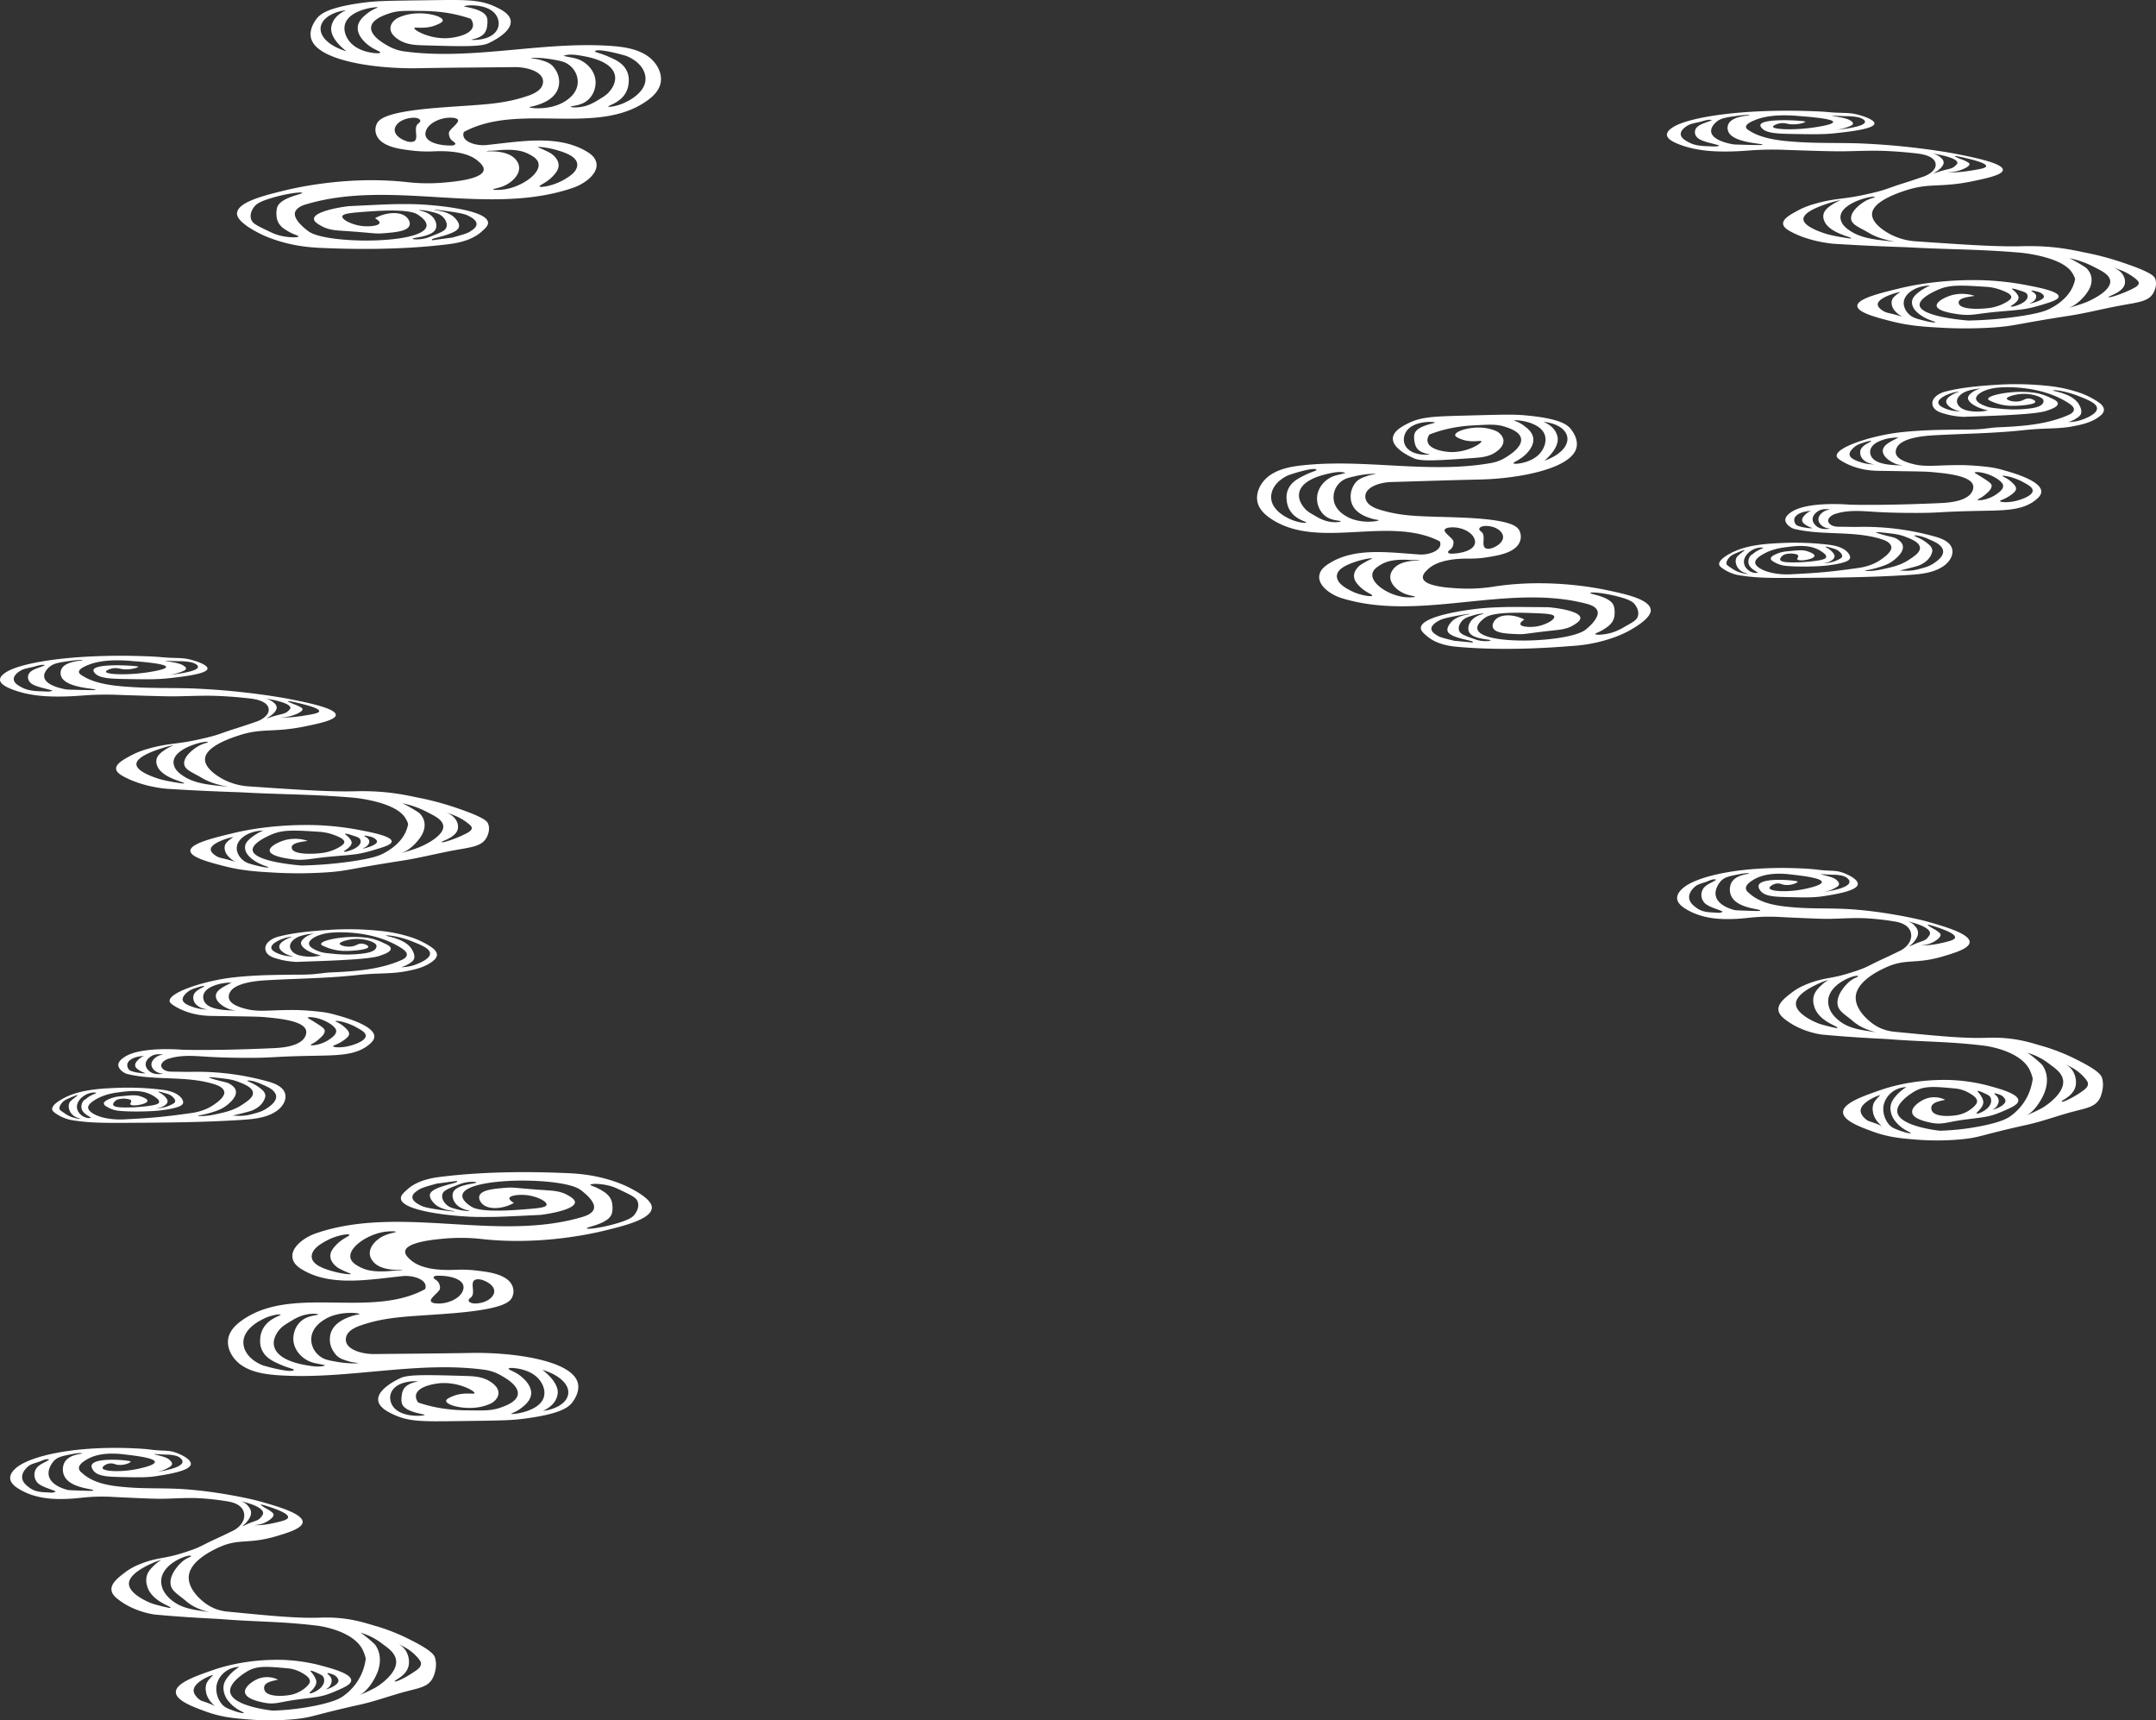 <svg xmlns="http://www.w3.org/2000/svg" viewBox="0 0 1772.55 1414.12"><rect x="0" y="0" width="1772.55" height="1414.12" fill="#333333" stroke="none"/><defs><style>.cls-1{fill:#fff;}</style></defs><title>アセット 8</title><g id="レイヤー_2" data-name="レイヤー 2"><g id="装飾"><path class="cls-1" d="M1772,229.41c-.71-2-2-5-23.82-12.55a241.68,241.68,0,0,0-30.08-8.49c-12.43-2.41-27.92-6.66-55-6-20.5.51-43-.9-87.87-4a52.76,52.76,0,0,1-22.13-6.35c-3.28-1.87-13.9-8.14-14-15.82-.09-10.84,22.88-18.13,28.28-19.87,19.39-6.23,27.73-1.82,54.58-7.41,10.92-2.28,24.58-5.12,24.68-9.26.15-5.68-25.29-10.61-41.83-13.82a595.41,595.41,0,0,0-76.6-8c-16.06-.51-32.17-.06-48.21-1-13.58-.84-29.93-2.09-41.19-9.07-1.12-.7-3.25-1.76-3.34-3.36-.16-2.75,5.62-5,8.08-6,10.84-4.27,25.22-4,36.06-3,22.78,1.72,27.47,3.5,27.52,4.81.08,2.05-10.85,3.76-15,4.41-16.16,2.53-34.07,1.91-34.43-.4-.17-1,3.25-2.54,6.11-2.94a16.26,16.26,0,0,1,6.12.53c7,1.36,14.38-1.09,14.36-1.79,0-.87-35.23-3.24-36.94,2.56a2.6,2.6,0,0,0,.69,2.17c3.19,4.58,12.06,5.13,24.78,5.34,17.54.3,26.31.44,35.41-.53,10.94-1.17,32.48-3.48,32.83-8,.23-3.12-9.62-6.49-15.45-7.75-4.12-.89-7-.91-11.91-1.07-12.21-.41-8.64-.79-22.85-1.34-58.29-2.22-102.83,4.9-115.55,13.23-1.35.89-5,3.28-4.83,6.27.2,3.25,4.88,5.69,9.34,7.48,14.11,5.67,29.23,6.13,38,6.15,18.67,0,22.79-1.9,44.69-1.53,3.72.06,1.84.08,13.72.46,21.25.68,32,1,39.94.89,10.89-.18,21.8-.74,32.68-.34,8.63.32,17.22,1,26.9,2.08,6.47.72,14.29,2.66,15.54,8,1.16,4.94-4.48,9.2-10.09,11.12-6.29,2.15-11.33,3.84-16.66,5.52-15.46,4.88-13.29,5.39-33.08,9.62-16.78,3.58-23.2,2.47-39.84,7.3a66.76,66.76,0,0,0-13.83,5.57c-7,3.78-18.41,9.67-6.92,16.34,16.12,9.36,36.64,10.79,36.64,10.79,25.9,1.67,48.26,2.44,52.39,2.58,15.76.55,12.44.65,29.57,1.29,25.3.94,44.3,1.15,71.18,3.42,0,0,33.47,2.81,42.6,16a21.89,21.89,0,0,1,2.8,5.6c-.11.69-.24,1.28-.35,1.76-3.25,13.55-16.22,20.53-19.8,22.44-3,1.6-8.42,4.11-27.52,6.82a335.72,335.72,0,0,1-40.07,3.2c-3-.22-38.75-3.09-40.07-12.42-.92-6.53,15.46-13.06,16.9-13.62,9.1-3.55,18.94-2.9,38.62-1.61a42.7,42.7,0,0,1,12.07,2.81c2.92,1.15,7.73,3,7.73,5.61,0,.68-.34,1.86-3.87,4a37.81,37.81,0,0,1-13.84,4.88c-8.07,1.1-23.31,1.5-25.26-3.27-2.15-5.25,9-5.82,12.82-6.66a33,33,0,0,0-18.24-.69c-5.52,1.48-13.47,5.35-12.93,9,.67,4.4,13.72,6.23,17.87,6.81,10.72,1.5,14.6-.45,31.38-2,20.61-1.9,23.32-1.54,37.76-5.93,6.88-2.1,13.28-4,13.27-6.68,0-4.23-16.49-7.41-25.83-9.22a232.74,232.74,0,0,0-39.69-4.22c-31.71-.47-55,4.32-63.87,6.45-16.63,4-36.2,8.65-36.12,14.74.07,5.47,16,9.55,27.68,12.55,15.61,4,28,4.66,44.31,5.53a353.84,353.84,0,0,0,40.56-.4c17.61-1.28,16.1-2.53,61.79-9.62,14.57-2.26,28.76-6,43.23-8.6,13.53-2.46,21.45-3.12,25.57-9.66C1770.48,240.61,1773.9,235,1772,229.41Zm-258.23-134c5.59.19,6.07,0,9.08.3s6.57.69,9,2.4c8.2,5.78-20.49,8.52-24.1,8.82a43.11,43.11,0,0,0,13.14-3.2c.92-.38,2.47-1.08,2.57-2.13,0-.53-.25-1.17-1.61-2.14-2.18-1.56-4.67-2.24-9.47-3.14-3.92-.74-6-1-6-1.14S1509,95.19,1513.72,95.36ZM1405.6,120.24c-6.2-.19-11.67-.36-17.06-3.2-2.63-1.39-6.43-3.39-6.7-6.56-.34-4,5.22-7.06,6.27-7.63,1.73-.95,4.27-1.52,9.29-2.61,2.27-.5,7.67-2.55,9.95-1.49-4.16,2.15-10.85,3.12-13.1,7-1.9,3.31-.25,7.12,3.5,9,4.94,2.4,10.57,3.14,15.83,4.86C1411.81,120.8,1407.88,120.32,1405.6,120.24Zm36.37-1.06c-10.65-.24-16-.36-17.06-.54-1.57-.26-16.58-2.78-18-9.88-.85-4.18,3.42-7.89,4.19-8.55,3.63-3.15,8.39-3.8,17.89-5.08,5.89-.8,9.41-.81,9.47-.53.1.55-13.28.55-17.06,6.68a7.59,7.59,0,0,0-.32,7.21c4.42,9.15,28.18,9.34,28,10.42C1449,119.32,1445.56,119.25,1442,119.18Zm171.52,10.15c5.53,1.25,19.62,4.44,19.42,7.21-.12,1.73-5.69,2.61-13.34,3.82-11.6,1.83-18.86,1.42-18.86,1.37a34.71,34.71,0,0,0,14.06-3.09c4.49-2.09,4.48-3.46,4.45-3.77-.08-.84-1.08-1.36-3.08-2.4-2.4-1.24-3.92-1.51-7.13-3-1.94-.9-2-1.07-1.94-1.11C1607.2,127.91,1612.44,129.09,1613.49,129.33Zm-18.73,9.55c1.23-1.15,3.62-3.4,3.14-6a5.67,5.67,0,0,0-1.93-3,15,15,0,0,0-7.72-3.81s21,3,21,7.79c0,.79-.57,1.33-1.71,2.4-3,2.83-5.64,2.43-13,4.72-2.3.72-4.52,1.53-4.64,1.32S1592.36,141.14,1594.76,138.88Zm-79,56.35a122.59,122.59,0,0,1-13.23-2.67c-2.16-.63-19.86-5.83-19.86-12.47s17.58-12.06,22.65-13.62a72.26,72.26,0,0,1,8.16-2,37.56,37.56,0,0,0-6.75,3.47c-2.77,1.81-6.3,4.12-7.41,7.67a8.66,8.66,0,0,0,.33,5.49c3.51,10.33,22.64,13.64,22.3,14.74C1521.82,196.21,1519.39,195.87,1515.75,195.23Zm6.58-4.68c-5.43-3.29-8.17-6.39-9-10.15-3-13.43,27.63-20.32,28-18.38.12.56-3.82.73-8.83,3.87-1.27.79-11.48,7.33-10.6,14.2.62,4.76,6.75,6.7,14.81,11.47,6.67,3.95,14.29,5.82,21.88,7.24C1546.46,197.26,1533.05,197,1522.33,190.55Zm151.13,55.22A3.9,3.9,0,0,0,1674,243c-.6-2.49-4.21-3.52-3.92-4s2.86.19,4,.47a12.39,12.39,0,0,1,3.45,1.13c.34.19,2.74,1.54,2.89,3,.34,3.25-11.4,6.12-11.58,5.81S1672.07,248.38,1673.46,245.77Zm-19.31-8.41c.35-.54,4.31.72,5.12,1,4.33,1.37,6.51,2,7.25,3.42,2.8,5.42-7.18,9.42-12,10.29-.54.1-1.3.06-1.38-.39,1-.77,2.19-1.44,3.16-2.27,1.32-1.12,3.25-2.76,3.25-4.83,0-1.37-.84-2.39-1.86-3.68C1655.92,238.59,1653.9,237.75,1654.15,237.36Zm-96.66,21.1c-4.82-1.27-6.2-1.27-8.26-2.34-.56-.28-5.42-2.85-5.47-5.87-.1-5.88,18.12-10.62,18.43-10.14.08.13-1.19.63-3.36,2.47a12.65,12.65,0,0,0-2.75,2.8,7,7,0,0,0-.74,5.14c.91,5.55,7.7,9.34,8.69,9.88C1562.58,259.92,1560.32,259.2,1557.49,258.46Zm24.3,5.06c-5.65-1.42-8.56-2.15-11.26-4.27-3.48-2.73-5.83-7.15-5.34-11.22.84-6.83,9.79-13.16,21.75-13.36a41.77,41.77,0,0,0-10,5.91c-3.47,2.8-4.29,4.55-4.7,5.83a7.35,7.35,0,0,0-.16,3.69c.39,2.11,1.58,4.56,5,7.43,6.55,5.5,14.3,6.73,14.08,7.33S1586.29,264.66,1581.79,263.52Zm133.88-15.33c-5.68,2.36-15.47,5.09-15.47,5.09,6.91-2.14,13.71-9.28,16.84-14.56,3.61-6.08,3.68-13-1.73-18.34-.88-.88-10.42-6.74-14.36-8.2a76,76,0,0,1,21,7.44c4.79,2.52,11.9,5.58,12.88,10.75C1736.29,238,1722.18,245.48,1715.67,248.19Zm37.93-11c-8.61,4.35-19.51,7.91-20,7s11.22-3.39,13.21-10.49a9.75,9.75,0,0,0-1-6.95c-2.42-4.74-7.55-6.56-8.64-6.93,2.58.79,4.64,1.56,6.06,2.12a45.33,45.33,0,0,1,12.56,7.21c2.12,1.8,2.58,2.63,2.57,3.48C1758.4,234.63,1755.67,236.12,1753.6,237.16Z"/><path class="cls-1" d="M1725.23,330.57a66.05,66.05,0,0,0-15.41-7.74,119.08,119.08,0,0,0-27.52-5.78,246.16,246.16,0,0,0-42.32-.66c-13.48.89-27.65,2.13-40.74,5.51-5.34,1.38-12.66,5.86-10,12.17,1.25,3,4.69,4.6,7.91,5.57a67.13,67.13,0,0,0,17.36,3c13.49-.64,58.57-1.46,68.08-5,2.23-.83,9-2.78,9.24-5.7.24-2.41-4.25-4.06-6-4.91a46,46,0,0,0-12.71-4.15,81.33,81.33,0,0,0-10.44-.79c-13.36-.16-28.16,3-28.14,5.83,0,.88,1.45,1.48,4.36,2.67a41.41,41.41,0,0,0,15.81,3c7.16,0,18.47-1.13,18.61-3.33.08-1.15-2.92-2.6-5.57-2.67-2.36-.06-3.54,1-5.56,1.71-5.46,1.93-12.24-.21-12.35-1.63s7.21-3.93,14.24-3.93c7.6,0,15.9,2.86,16,5.65.21,5.11-8.9,6.07-12.52,6.52a106.22,106.22,0,0,1-23.24,0c-5.39-.5-8.13-.77-10.57-1.63-2.27-.78-9.06-3.15-9.15-6.67-.07-3.07,5-5.75,7.74-6.71.7-.24,4.52-2,12.57-2.45,0,0,32-2.69,55.9,13,2.61,1.71,4.42,3.49,4.22,5.33-.23,2.14-2.48,3.46-4.51,4.35-11.92,5.26-24.92,7.61-37.89,8.85-6.55.62-13.13,1-19.71,1.25-5.66.25-11.34,1.36-17.08,1.63-2,.1-3.93.16-5.9.2-3.73.06-4.83,0-13.6.11-7.45.1-13.43.23-15.3.28-1.51.05-19.16.55-32.44,2.38-21.65,3-49.16,11.93-48.61,19,.06.74.47,2.05,5.39,4.84,12.26,7,24.7,7.27,29.21,7.34,36.28.55,39,.57,44.63,1.1,12.09,1.14,31.16,3.07,33,11a7.1,7.1,0,0,1-.54,4.32c-3.7,8.89-20.24,9.81-26.62,10.1-48.11,2.16-74.55,1.28-74.55,1.28-1.52-.12-34-2.82-47.38,5.83-1.42.92-5.43,3.52-5.32,6.83.13,3.65,5,6.7,7.35,7.26,23.61,5.71,49.19,1.13,72.25,8.64,3,1,6.36,2.52,7.38,5.47,1.47,4.25-5.69,9.19-7.8,10.71-7.78,5.6-16,6.85-19.73,7.37-23.53,3.31-33.16,4.06-56.23,5.19,0,0-15.78.77-24.87-5.46-2.76-1.89-3.1-3.43-3.14-4.18-.08-1.55.94-3.52,5.42-6.31,6.8-4.23,14-5.61,19-6.27,9.92-1.31,21.16-2.79,30.37,3.59a24,24,0,0,1,2.78,2.24,2.82,2.82,0,0,1,.69,2.46c-.19.67-1.13,2.39-15.53,3.59-2.81.23-4.68.39-7.42.45-6.16.12-14,.29-14.72-2.12-.36-1.16,1-2.53,1.51-3,1.49-1.5,3.45-1.77,5.33-2a14.84,14.84,0,0,1,3.71,0c1.77.23,3.67.47,4.17,1.57s-1,2.23-.66,3.05c1,2.11,13.92.07,14.11-2.82.12-1.9-5.28-3.6-6.24-3.9-3.5-1.11-7.49-.72-15.32.09a29.4,29.4,0,0,0-9.74,2.24c-1.73.77-4.66,2.08-4.64,3.81,0,1.32,1.76,2.29,3.52,3.24a23.12,23.12,0,0,0,7.61,2.58c10.92,1.3,26.15.52,27.36.45a108.62,108.62,0,0,0,15.76-1.79c7.79-1.5,10.42-3,10.9-4.93.15-.6.19-1.65-.93-3.36-3.73-5.72-12.74-7.05-15.3-7.4a229.64,229.64,0,0,0-40.29-1.57c-14.34.64-30.25,1.82-43,9.15-2.4,1.38-8.65,5.06-8.06,8.56.1.58.49,1.76,4.08,4a34.26,34.26,0,0,0,10.9,4.51c14.25,2.58,28.86,2.52,43.37,2.45,32.6-.16,65.22-.31,97.74-2.46,9.54-.63,19.58-1.61,27.49-6.68.4-.26.79-.53,1.18-.81,4.67-3.34,8.35-9.06,6.61-14.41s-8.16-8-13.86-9.59a216.88,216.88,0,0,0-62.51-8c-5.41.1-10.66-.1-16-.11-2.46,0-5.07-.2-7.08-1.56-5.15-3.51-.61-7.7,3.51-9,10.49-3.39,20.92-2.41,31.73-1.73,11.52.72,23.07.94,34.61.93,20.83,0,17.49-1,52.13-1.68,21-.42,35.82-.16,46.8-9.38,2.59-2.18,4.16-4.21,4.14-6.52-.1-9.09-25-15.89-31.07-17.54a74.26,74.26,0,0,0-12.48-2.65c-13-1.5-21.3-1.54-21.3-1.54-24.06-.13-31,2.28-43.94-1.81-4-1.27-10-3.6-10.81-8a7.24,7.24,0,0,1,.74-4.43c4-8.54,24-9.86,30.24-10.23,23.92-1.38,48-1.54,71.79-4,4.37-.46,8.74-.9,13.13-1.17,9.62-.59,19.36-.36,28.88-2.1,8.29-1.51,17.21-3.5,23.65-9.12a7.11,7.11,0,0,0,2.61-3.88C1730.11,334.6,1727.62,332.21,1725.23,330.57Zm-121.29,6.7c-1-.25-10.1-2.48-10.37-6.28s8.66-7.57,13.52-8.58a18.47,18.47,0,0,1,3.39-.47c.09.19-2.1.71-4.32,1.88-1.86,1-5.94,3.15-6.07,6.07-.16,3.29,4.76,6.09,7.59,7.09,2,.72,3.76.79,3.74.93S1607.71,338.2,1603.94,337.27Zm20.26-16.43c-2.58,1.19-5.94,3.73-6.22,6-.42,3.48,6,8.24,16.41,10.48a38.82,38.82,0,0,1-15.41.44c-3.13-.55-6.37-1.59-8.4-4-4.5-5.22,1.05-10.16,6-12.06a36.58,36.58,0,0,1,12.18-2.2A14.57,14.57,0,0,0,1624.2,320.84ZM1504.25,450c3.7,1,5.55,1.49,7.22,2.79.81.64,3.48,2.72,3,4.71-.27,1.15-1.49,1.74-3.94,2.91a25.2,25.2,0,0,1-6.72,2.1,19.46,19.46,0,0,1-5.11.37,14.21,14.21,0,0,0,5.59-1.29c.68-.33,3.92-1.94,4-4.34a3.75,3.75,0,0,0-.82-2.19c-2.55-3.86-6.84-5.2-6.66-5.63S1503.23,449.7,1504.25,450Zm-67.44,21.62c-.08.32-6.19-.4-10.78-3-.81-.46-1.66-1-3.36-2.18-2.66-1.79-2.93-2.14-3.1-2.52-.86-2,1.24-4.61,1.82-5.33,1.6-2,3.48-2.83,7.14-4.44,2.33-1,5.59-2.26,5.78-1.9.11.21-.92.78-3.06,2.54s-3.16,2.61-3.71,3.81a6.84,6.84,0,0,0-.46,3.81,9.67,9.67,0,0,0,2.78,5.6C1432.89,471.1,1436.88,471.33,1436.81,471.59Zm6.49-.66a10.81,10.81,0,0,1-6.64-2.93c-7.27-7.1.44-15.91,8.41-17.65,2.15-.47,4.42-.41,4.49-.05s-2.17.86-5.58,2.87c-2,1.2-1.13,1-4.15,3-1.39.9-3,4.15-2.18,7.24.57,2.15,2.09,3.41,3.57,4.63a36.93,36.93,0,0,0,4.21,2.59A5.39,5.39,0,0,1,1443.3,470.93Zm136.33-30.05a43,43,0,0,1,7,2.69,55.14,55.14,0,0,1,5.73,2.76c2.91,1.87,6,4.76,5,8.46-.94,3.48-4.49,6.15-7.41,8.11-4,2.72-7.86,3.65-11.47,4.6a37.19,37.19,0,0,1-10.93,1.62s-.55,0-5.79-.22c2-.45,4.88-1.13,8.34-2,4.69-1.21,7.07-1.83,8.81-2.69s6-3,8.35-7.39c1.45-2.7,1.46-4.16,1.39-4.71a7.22,7.22,0,0,0-2.55-4.26c-5.61-5.27-12.47-7-12.29-7.62C1574,439.81,1577,440.23,1579.63,440.88Zm-37.33-3.36c0-.08.27-.37,5.56.19,8.69.92,13,1.38,17.91,3.2s12.3,4.61,12.7,9.16c.34,3.86-4.57,7.08-9.12,10.07-7.12,4.67-14.27,6.16-23.47,8.09a54.91,54.91,0,0,1-6.18.89c-2.61.22-6.4.35-6.44,0s5-.79,11.59-2.91c3.91-1.26,7.2-2.31,10.67-4.71,1.17-.81,10.33-7.14,8.81-13.22-.62-2.43-2.71-3.9-4.18-4.93-2.71-1.9-4.58-1.72-12.75-4C1542.35,437.88,1542.29,437.59,1542.3,437.52Zm-59.18-4c-5.16-1-6.13-1.88-6.53-2.33a5.83,5.83,0,0,1-1.41-4.55c.59-3.52,6.16-6.52,13.91-6.72a12,12,0,0,0-4.87,3c-1.18,1.23-2.87,2.94-2.58,4.94s2.25,3.12,4.09,4.24c2.39,1.47,4.24,1.75,4.17,2S1486,434.08,1483.12,433.53Zm17.33-13.61c-2.46,1.17-5.52,3.88-5.44,7.07.08,3.58,4.11,7.28,9.73,7.4-.47.11-7.75,1.83-12-2.52-.55-.56-2.92-2.82-2.44-5.84s3-4.94,4.12-5.69c4.3-2.84,9.27-1.68,10.31-1.42A10.59,10.59,0,0,0,1500.45,419.92ZM1663,396.13c4.42,2.39,8.17,4.41,8.15,7.14,0,4.58-10.61,7.59-12.48,8.12-7.33,2.09-14.22,1.47-14.37.51-.13-.77,4.13-1.39,9.48-5.42,3.17-2.39,3.61-3.63,3.69-4.5.18-2.11-1.65-3.86-3.51-5.58-4.08-3.8-7.82-4.68-7.67-5.13C1646.54,390.62,1654.76,391.66,1663,396.13Zm-39.55-7.68c.33-1.09,10.62-.29,18.8,5.31,4.32,2.95,4.57,4.87,4.61,5.44.19,2.95-3,5.27-5.25,6.88-6.94,5-15.46,5.62-15.75,4.77-.16-.49,2.48-1.06,6-4.05,2.64-2.23,5.95-5,5.53-7.87-.27-1.85-3.4-3.81-9.65-7.66C1624.14,389,1623.39,388.76,1623.49,388.45Zm-93.76-8.55c-4-1.37-8.53-3-9.06-6.09-.56-3.31,4.91-7.12,5.18-7.31a20.64,20.64,0,0,1,5.36-2.37c2.6-.91,6.93-2.16,7.2-1.57.37.81-8,2.95-8.91,8.13a7.73,7.73,0,0,0,.36,4c1.41,3.88,6,6.52,11.51,7A34.36,34.36,0,0,1,1529.73,379.9ZM1558.18,361l-.45.23c-4.45,2.28-10.82,5.46-9.66,10.64,1,4.45,6.51,7.82,11,9.62a39.2,39.2,0,0,0,5.27,1c-1.55,0-4.24,0-8.17-.28-6.76-.52-17-2-18.46-9.2-1-4.85,2.69-8.3,7.4-10.36a36.33,36.33,0,0,1,8.35-2.44c1.23-.22,2.48-.33,3.73-.5.72-.1,3.49,0,3.89-.22Zm154.61-16.44a33.94,33.94,0,0,1-12.37,2.38,24.54,24.54,0,0,0,7.85-3.88,7.43,7.43,0,0,0,2.32-2.31c1.65-3.1-.7-7.15-1.36-8.29-5.34-9.24-21.49-10.82-21.33-11.51s9.88.15,21.79,4.93c7,2.79,14.39,5.77,14.37,9.86C1724.05,340.11,1715.7,343.44,1712.79,344.6Z"/><path class="cls-1" d="M1321.43,485.14c-18-3.84-55.2-9.08-94.34-2.81a136.73,136.73,0,0,1-28,1.3c-6.94-.38-27-1.46-29.12-8-1-3,2.15-6,4-7.7,9.08-8.72,27.26-8.76,32.78-8.77,1.76,0,5.14.05,9.93-.35,2.82-.24,5.93-.69,11.1-1.63,4.7-.85,17.14-3.11,21.16-10.64a11.2,11.2,0,0,0,0-10.83c-2.24-3.76-8.68-8.67-46.69-10.25-32.11-1.32-47.5-.23-68.13-6.59-4.85-1.5-10.15-4.05-11.36-8.8-2.31-9.09,11.07-13.57,20.81-13.85,28.27-.8,41.77-1.36,73.77-2.09,29.81-.68,72.82-8.29,78.46-25.15,2.84-8.5-4.71-16.74-5-17.1-3.05-3.24-9.27-7.74-34.6-10.27-11.26-1.12-17-.93-51.9,0-25.91.69-36.32.95-47.58,6.84-4.08,2.14-11,5.85-11.54,11.41-1,9.44,17,16.73,17.93,17.11,6.09,2.41,20.52,1.45,49.12-.57,5.19-.37,12.38-.95,18-5.13,1.65-1.23,6.45-4.79,5.77-9.7-.53-3.74-3.94-6.13-5.05-6.84a34.35,34.35,0,0,0-9.37-2.85c-12-1.86-25.27,2.47-25.23,5.7,0,1.49,2.86,2.58,5,3.42,8.46,3.26,16.08.63,16.58,1.71.72,1.56-13.29,10.6-28.83,8.56-2.51-.33-13.06-1.72-15.14-7.42-1-2.66.28-5.22,1.21-6.67a107.64,107.64,0,0,1,15.37-4.73,124,124,0,0,1,22.35-2.85c11.58-.66,17.37-1,23.82,1,3.71,1.16,12.13,3.77,13.66,9.24,2,7-8.82,13.85-11.3,15.42a33.57,33.57,0,0,1-12.31,5.16c-51.13,9.39-104.11-3.59-155.83,2.06-9.54,1-19.38,2.87-27.1,8.35s-12.65,15.54-9.27,24.16c1.82,4.64,5.72,8.24,9.92,11.11,38.9,26.55,97.17-2.72,139.25,18.89,3,7.2-8.65,11.32-16.69,10.79-25.68-1.69-53.93-6.11-75.13,7.9-2.63,1.74-5.17,3.84-6.44,6.65-4.27,9.47,7.51,18.23,17.74,21.37,64.17,19.71,135.58-12.35,200.65,4.44,3.35.86,6.93,2,8.86,4.8,4.13,5.91-7.66,15.47-9,16.55l-.11.08c-13.33,10.51-85.35,13.37-88.91-.33-1.07-4.14,4.51-8.22,6.13-9.41,2-1.46,7.61-5,36.4-4,13.23.46,19.86.73,20.55,2.85.85,2.63-7.12,7.1-14.78,8.27-5.2.79-12.21.36-13-1.71-.47-1.29,1.56-2.9,3.25-4-8.93-4.57-18.55-4.38-23.07-.57-2.15,1.81-3.91,5.09-2.52,7.7,2.18,4.11,11.06,4.49,19.46,4.85,7,.3,6.44-.47,31-3.14,5.14-.55,10.43-1.09,15.5-4.2,2.3-1.41,6-3.69,5.67-6.2-.66-5.08-17.34-7.85-26.49-8.56-.26,0-5.13-.06-14.87-.14-12.33-.1-15.95-.11-20.54,0,0,0-6.88.16-13.43.56-15.11.94-54.71,6.33-55.78,16.26-.27,2.57,2.12,4.62,5.05,7.13,8.4,7.19,20.45,8.37,25.95,8.84,38.81,3.35,77.07.52,93.72-.85a124.82,124.82,0,0,0,35.1-7.35,105.34,105.34,0,0,0,9.74-4.26c2.93-1.56,19.92-10.57,19.43-17.91C1356.52,492.45,1335.43,488.13,1321.43,485.14ZM1163,356.4c-.86,2.49-.17,6,0,6.84a11.59,11.59,0,0,0,2.24,5.62c3.39,4.05,10.2,4.37,10.11,4.65s-12.77,1.51-18.61-5.28c-3.75-4.37-3-10.08-.32-13.93,6.25-8.85,23-7.76,23.26-7S1165.32,349.65,1163,356.4Zm111.81-8.64c7.41,1.88,13.74,6.44,13.86,12.9.13,7-7.45,14.09-18.93,18,1-.85,12.66-10.46,10.77-19.61a16.15,16.15,0,0,0-2.07-5c-2.82-4.28-7.35-6.42-9.43-7.27A28.38,28.38,0,0,1,1274.79,347.76Zm-21.24,26.46c1.5-1.37,8.68-7.91,6.74-15.27-1.16-4.4-5.12-7.37-7.33-9-4.38-3.28-8.22-4.06-8.06-4.37.33-.64,18.31.42,24,9.57,3.54,5.7,1.11,12.67-2.43,17-4,4.92-9.83,6.85-12,7.55-4.29,1.37-9.63,2-10.12,1.1S1248.9,378.46,1253.55,374.22Zm-191.86,52.92c-1.74-.72-17.06-7-16.64-19,.26-7.24,5.59-13.32,13.21-17.1,2-1,23-7.75,24.09-4.78.21.59-3.95,1.52-9.38,4.19-4.59,2.25-9.39,4.61-12.44,9a16.58,16.58,0,0,0-2.7,11.55,18.5,18.5,0,0,0,5.4,12c4.77,4.69,11.06,5.92,10.74,6.55S1067.48,429.57,1061.69,427.14Zm32.36,1.83c-5.81-.78-10.09-3.26-14.62-6a31.13,31.13,0,0,1-5.21-3.45c-1-.93-7.83-7.38-6-15,2.52-10.22,18.66-13.95,23.09-15s10.45-2.38,14.85-.81c-3.73,1.3-7.91,1.67-11.59,3.44-6.16,2.95-11,9-11.7,15.81-.69,6.57,2.46,14.53,9.51,17.91,4.57,2.2,9.93,2,9.86,2.61S1098.22,429.52,1094.05,429Zm13.88-4c-1.9-1-8.65-4.62-10.89-11.54a16.5,16.5,0,0,1,7.4-18.9c2.44-1.46,5-2.05,10.16-3.22,8.62-2,16.16-2,16.22-1.71s-3.48.33-7.9,2c-1.71.65-5.86,1.83-8.36,5a18.05,18.05,0,0,0-4,13.78,15.12,15.12,0,0,0,2.59,6.94c3.83,5.46,10.65,7.69,13.39,8.59,4.46,1.46,7.07,1.39,7,1.71C1133.44,428.43,1119.22,430.86,1107.93,425Zm108.34,9.38c.49-1.21,2.67-1.93,4.47-2,5.47-.26,11.26,1.79,13.83,5.61,3.13,4.66-.49,9-5.62,11.61-2,1-4.38,1.85-6.66,1.36-5.43-1.17-.16-10.29-4.29-13.7-.74-.61-1.63-1.22-1.8-2.06A1.38,1.38,0,0,1,1216.27,434.37ZM1188,435a5.6,5.6,0,0,1,3.26-1.32c7.92-1.22,18.13,2.56,20.81,8.88,3.84,9-9.93,12.46-18.7,12.54-1.14,0-2.6-.19-2.85-1.07a1.11,1.11,0,0,1,.32-1,7.87,7.87,0,0,1,1.06-.92,7.39,7.39,0,0,0,3-7.17C1194.33,442.14,1185.87,437.29,1188,435Zm-64.35,26.37c-1.41.74-3.43,1.86-4.51,2.57-2,1.3-5.75,4.74-5.94,9.12-.18,4,2.7,7,4.68,9,4.8,4.92,10.79,6.57,10.27,7.56-.37.73-3.86.23-5.25,0a43.67,43.67,0,0,1-14.61-5.28c-3.58-2-7.3-4.58-8.63-8-2.26-5.79,2.82-9.68,8.74-12.29,9.75-4.29,19.6-5.61,19.84-5C1128.29,459.22,1127,459.54,1123.61,461.33Zm30.27,26.23c4.68,2.14,9.46,2.3,9.37,2.86s-4.32.68-7.57.42c-13.59-1.09-29.45-11.43-27.27-19.81.89-3.42,4.54-5.58,6.91-7,6.66-4,14.82-4,19.46-4,2.84,0,4,.3,9.19.28a11.23,11.23,0,0,1,3.14.2c.05.45-12.26-.6-19.36,4.94-.61.47-4.1,3.28-4.68,7.55C1142.2,479.43,1148.42,485.06,1153.88,487.56Zm57,40.38c-.14.16-.44.15-.68.13-12.88-1.31-14.5-1.39-14.5-1.39-7.57-1.84-11.39-2.78-13.51-4-2.3-1.38-5.25-3.14-5.41-5.71-.2-3.19,4-5.63,6.13-6.84,1.45-.84,3.82-2,15.44-4.13,7-1.29,9.83-1.56,9.9-1.35.13.38-9.65.84-14.89,6.34-.47.49-4.95,5.18-2.88,8.55,3,4.86,19.54,6.79,20.28,7.87C1211,527.77,1210.87,527.94,1210.87,527.94Zm8.8-23.55c.1.28-3.67.68-7.21,3.13a12.19,12.19,0,0,0-4.65,5.61c-.26.7-1.46,4,.13,6.69,3.42,5.85,17.64,5.49,17.49,6.52-.08.57-4.35.95-8.44.27a24.16,24.16,0,0,1-4.23-1.13c-7.76-2.73-11.65-4.09-12.89-6.47-1.71-3.27.46-7.24,2.8-9.4,2.1-1.94,4.61-2.69,8.35-3.8C1215.49,504.48,1219.56,504.09,1219.67,504.39Zm126.57,2.92c-1.18,2.62-4.47,4.43-11,8.06a47.23,47.23,0,0,1-9.73,4.49c-6.75,2.06-13.74,2.18-14.06,1.28-.26-.72,3.92-1.49,9.19-5.35a17.27,17.27,0,0,0,4.87-4.7,13.26,13.26,0,0,0,1.89-6.85,17.5,17.5,0,0,0-.81-6.62c-3.16-7.61-19.53-9.12-19.2-10.27.28-1,11.75-.05,23.79,3.21,8.34,2.26,10.86,4,12.5,5.79C1343.92,496.66,1348.63,502,1346.24,507.31Z"/><path class="cls-1" d="M233,156.8c19.46-4.82,59.72-11.93,102.59-7a153.48,153.48,0,0,0,30.57.18c7.54-.69,29.36-2.69,31.37-9.73.92-3.18-2.58-6.2-4.63-8-10.24-8.83-30-8.09-36.05-7.87-1.91.07-5.59.27-10.81,0-3.09-.13-6.49-.47-12.16-1.24-5.15-.71-18.79-2.56-23.47-10.34a11.58,11.58,0,0,1-.45-11.45c2.29-4.07,9.1-9.53,50.41-12.8,34.9-2.77,51.7-2.27,73.89-9.86,5.22-1.79,10.89-4.71,12-9.78,2.14-9.7-12.62-13.86-23.23-13.74-30.81.35-45.52.33-80.39.91-32.48.55-79.61-5.67-86.44-23.24-3.45-8.86,4.43-17.89,4.79-18.28,3.18-3.55,9.78-8.57,37.24-12.32C310.46.69,316.76.65,354.75.15,383-.21,394.32-.38,406.83,5.36c4.53,2.09,12.17,5.71,13,11.57,1.45,9.93-17.78,18.39-18.8,18.83-6.54,2.8-22.28,2.4-53.5,1.48-5.67-.17-13.52-.48-19.83-4.66-1.84-1.22-7.22-4.78-6.67-10,.41-4,4-6.63,5.21-7.44a38.2,38.2,0,0,1,10.08-3.41c13-2.47,27.61,1.54,27.7,5,0,1.57-3,2.84-5.35,3.82-9.08,3.8-17.48,1.35-18,2.52-.72,1.67,14.9,10.63,31.74,7.81,2.72-.45,14.15-2.37,16.18-8.47.95-2.85-.52-5.51-1.6-7A121,121,0,0,0,370.11,11,139.88,139.88,0,0,0,345.67,9c-12.64-.19-18.95-.29-25.89,2.1-4,1.38-13.06,4.5-14.5,10.34-1.85,7.51,10.18,14.26,12.94,15.81a37.31,37.31,0,0,0,13.61,4.93C387.88,49.88,445,33.92,501.56,37.7c10.42.69,21.21,2.2,29.84,7.67s14.41,15.88,11.08,25.13c-1.79,5-5.88,9-10.34,12.16-41.25,29.69-105.89,1.24-150.8,25.86-2.93,7.73,9.87,11.6,18.61,10.69,27.88-2.88,58.45-8.74,82.1,5.16,2.94,1.73,5.79,3.84,7.29,6.76,5,9.81-7.43,19.57-18.43,23.32-69,23.55-148.11-7.29-218.24,13.2-3.61,1-7.46,2.44-9.45,5.45-4.25,6.42,9,16,10.49,17.1l.12.09c14.94,10.53,93.46,10.5,96.77-4.13,1-4.42-5.24-8.49-7.05-9.68-2.23-1.45-8.5-4.95-39.8-2.67-14.38,1-21.58,1.61-22.25,3.88-.82,2.81,8,7.2,16.43,8.11,5.69.62,13.31-.13,14.06-2.36.46-1.38-1.82-3-3.7-4.08,9.53-5.21,20-5.41,25.09-1.58,2.41,1.82,4.47,5.21,3.06,8-2.21,4.43-11.86,5.21-21,5.94-7.66.62-7-.22-33.87-2-5.62-.38-11.4-.72-17-3.79-2.57-1.39-6.7-3.64-6.44-6.31.52-5.39,18.55-9,28.49-10.16.28,0,5.58-.29,16.18-.78,13.42-.64,17.36-.79,22.36-.88,0,0,7.49-.12,14.65,0,16.48.35,59.81,4.36,61.38,14.81.41,2.71-2.11,5-5.2,7.75-8.85,7.95-21.92,9.7-27.89,10.44-42.1,5.18-83.87,3.81-102.05,3.07-8.15-.34-22.24-1-38.51-6.28a112.17,112.17,0,0,1-10.78-4.09c-3.26-1.51-22.12-10.31-21.9-18.09C195.11,166,217.9,160.55,233,156.8ZM400.2,14.07c1,2.6.43,6.33.28,7.23a12,12,0,0,1-2.21,6c-3.52,4.43-10.92,5.05-10.81,5.34s14,1.06,20-6.37c3.91-4.77,2.89-10.77-.23-14.72-7.16-9.09-25.34-7.23-25.6-6.44S397.38,7,400.2,14.07ZM278.13,9.68c-8,2.31-14.69,7.39-14.56,14.22.15,7.45,8.7,14.57,21.35,18.27-1.18-.85-14.22-10.52-12.53-20.26a16.8,16.8,0,0,1,2.05-5.35c2.9-4.64,7.73-7.1,10-8.08A32.18,32.18,0,0,0,278.13,9.68Zm24.21,27.06c-1.69-1.39-9.77-8-8-15.85,1.08-4.69,5.27-8,7.6-9.84,4.64-3.65,8.78-4.64,8.6-5-.39-.67-19.92,1.22-25.71,11.12-3.62,6.17-.69,13.43,3.34,17.86,4.58,5,11,6.82,13.37,7.46,4.74,1.27,10.57,1.72,11.06.74S307.58,41,302.34,36.74Zm211,47.77c1.86-.84,18.29-8.13,17.33-20.75-.57-7.65-6.63-13.84-15.07-17.51-2.28-1-25.38-7.21-26.43-4-.2.63,4.36,1.44,10.39,4,5.08,2.18,10.4,4.47,13.91,9a17.08,17.08,0,0,1,3.41,12.09,19.23,19.23,0,0,1-5.39,12.88c-5,5.16-11.79,6.72-11.41,7.38S507.18,87.32,513.37,84.51Zm-35.15,3.3c6.3-1.06,10.85-3.87,15.67-6.9A34.58,34.58,0,0,0,499.43,77c1.05-1,8.21-8.12,5.86-16.07-3.17-10.69-20.9-13.94-25.76-14.83s-11.48-2.07-16.2-.22c4.12,1.21,8.68,1.42,12.77,3.13,6.82,2.86,12.32,9,13.38,16.21,1,6.91-2.08,15.46-9.62,19.33-4.88,2.51-10.72,2.59-10.62,3.18S473.7,88.58,478.22,87.81ZM463,84.2c2-1.13,9.23-5.24,11.38-12.65s-1.5-15.73-8.84-19.65c-2.71-1.45-5.53-2-11.18-3-9.47-1.71-17.68-1.47-17.73-1.12s3.79.2,8.68,1.8c1.88.62,6.45,1.69,9.3,4.95,3.79,4.33,5.52,9.36,5,14.39A15.6,15.6,0,0,1,457,76.38C453.07,82.31,445.74,85,442.78,86c-4.78,1.73-7.63,1.76-7.58,2.1C435.32,88.92,450.9,90.88,463,84.2ZM345.39,98.71c-.58-1.26-3-1.93-4.94-1.94-6,0-12.19,2.37-14.83,6.52-3.21,5,.91,9.54,6.6,12,2.22,1,4.84,1.77,7.3,1.16,5.87-1.47-.25-10.88,4.11-14.66.78-.68,1.73-1.36,1.88-2.26A1.4,1.4,0,0,0,345.39,98.71Zm30.85-.58a6.16,6.16,0,0,0-3.6-1.26c-8.68-1-19.63,3.48-22.29,10.26-3.81,9.72,11.32,12.74,20.87,12.46,1.25,0,2.83-.31,3.06-1.25a1.14,1.14,0,0,0-.39-1.08,8.49,8.49,0,0,0-1.19-.94,7.7,7.7,0,0,1-3.57-7.44C369.61,106,378.61,100.5,376.24,98.13Zm71.14,25.13c1.57.72,3.81,1.81,5,2.52,2.19,1.29,6.45,4.77,6.85,9.39.36,4.22-2.66,7.46-4.73,9.68-5,5.4-11.47,7.4-10.87,8.42.44.76,4.21.09,5.71-.18a48.69,48.69,0,0,0,15.7-6.19c3.81-2.25,7.75-5.15,9.06-8.82,2.22-6.22-3.47-10.12-10-12.61-10.79-4.12-21.57-5.1-21.81-4.47C442.19,121.22,443.58,121.51,447.38,123.26Zm-31.88,29c-5,2.46-10.2,2.83-10.08,3.41s4.74.54,8.26.13c14.75-1.74,31.59-13.33,28.87-22.1-1.11-3.57-5.17-5.7-7.81-7.08-7.42-3.91-16.3-3.58-21.35-3.4-3.09.12-4.32.5-10,.7a11.91,11.91,0,0,0-3.4.34c0,.48,13.32-1.16,21.27,4.39.69.48,4.6,3.29,5.41,7.78C427.89,143.17,421.35,149.38,415.5,152.26Zm-60.37,45.07a.91.91,0,0,0,.74.1c14-1.92,15.73-2.08,15.73-2.08,8.16-2.26,12.29-3.42,14.54-4.84,2.45-1.55,5.58-3.53,5.65-6.26.09-3.38-4.62-5.78-7-7-1.62-.82-4.24-1.93-17-3.7-7.65-1.07-10.76-1.24-10.83-1-.12.42,10.54.49,16.47,6.07.53.5,5.6,5.27,3.49,8.92-3.05,5.26-21,8-21.75,9.17C355,197.15,355.13,197.33,355.13,197.33Zm-10.55-24.51c-.1.3,4,.56,8,3a12.92,12.92,0,0,1,5.29,5.72c.31.73,1.75,4.14.13,7.08-3.48,6.32-19,6.54-18.77,7.63.11.59,4.77.82,9.2-.08a27.2,27.2,0,0,0,4.56-1.37c8.34-3.21,12.51-4.81,13.76-7.38,1.73-3.53-.79-7.63-3.43-9.82-2.37-2-5.13-2.64-9.24-3.65C349.14,172.74,344.69,172.5,344.58,172.82Zm-137.66,8.45c1.39,2.72,5.05,4.49,12.36,8,4.31,2.09,6.86,3.33,10.78,4.33,7.43,1.89,15,1.73,15.35.76.25-.77-4.32-1.41-10.22-5.26a18.37,18.37,0,0,1-5.49-4.77,13.65,13.65,0,0,1-2.35-7.14,17.93,17.93,0,0,1,.61-7c3.13-8.17,20.89-10.46,20.48-11.66-.35-1-12.8.44-25.77,4.4-9,2.74-11.65,4.68-13.36,6.64C209,169.93,204.09,175.74,206.92,181.27Z"/><path class="cls-1" d="M1728.43,886.89c-.62-2.55-1.73-6.25-20.74-15.73a162.63,162.63,0,0,0-26.2-10.64c-10.82-3-24.31-8.34-47.87-7.5-17.85.64-37.41-1.13-76.52-5a35.71,35.71,0,0,1-19.27-8c-2.86-2.35-12.11-10.21-12.16-19.83-.08-13.59,19.92-22.72,24.63-24.9,16.88-7.81,24.14-2.28,47.52-9.29,9.51-2.85,21.4-6.41,21.5-11.6.12-7.12-22-13.3-36.43-17.32-5.8-1.61-36.68-8.66-66.71-10-14-.64-28-.08-42-1.32-11.83-1-26.06-2.61-35.87-11.36-1-.87-2.83-2.21-2.91-4.21-.14-3.45,4.9-6.3,7-7.51,9.44-5.36,22-5,31.41-3.72,19.84,2.15,23.92,4.38,24,6,.07,2.57-9.45,4.71-13,5.52-14.08,3.18-29.67,2.4-30-.5-.14-1.32,2.84-3.18,5.33-3.68a10.08,10.08,0,0,1,5.32.67c6.06,1.69,12.53-1.37,12.51-2.25,0-1.09-30.68-4.06-32.17,3.2a4.29,4.29,0,0,0,.6,2.73c2.78,5.74,10.51,6.43,21.58,6.69,15.28.37,22.91.56,30.83-.67,9.54-1.47,28.29-4.36,28.59-10,.21-3.91-8.37-8.13-13.45-9.71-3.58-1.11-6.12-1.13-10.37-1.34-10.63-.51-7.52-1-19.9-1.67-50.76-2.78-89.55,6.13-100.62,16.57-1.18,1.12-4.37,4.12-4.21,7.86.18,4.08,4.25,7.14,8.13,9.38,12.29,7.11,25.46,7.68,33.08,7.7,16.25,0,19.84-2.38,38.92-1.91,3.24.08,1.6.09,12,.57,18.5.85,27.89,1.28,34.77,1.11,9.49-.22,19-.92,28.47-.42a217.14,217.14,0,0,1,23.42,2.61c5.63.9,12.44,3.33,13.53,10,1,6.2-3.89,11.53-8.78,13.94-5.48,2.7-9.87,4.81-14.51,6.92-13.46,6.12-11.58,6.75-28.81,12-14.61,4.49-20.2,3.1-34.69,9.15a49.72,49.72,0,0,0-12,7c-6.07,4.74-16,12.12-6,20.48,14,11.72,31.91,13.52,31.91,13.52,22.55,2.09,42,3.05,45.61,3.23,13.73.69,10.84.82,25.76,1.62,22,1.18,38.58,1.44,62,4.28,0,0,29.14,3.53,37.1,20a34.26,34.26,0,0,1,2.44,7c-.1.86-.21,1.6-.32,2.21a44.25,44.25,0,0,1-17.23,28.12c-2.6,2-7.34,5.14-24,8.53a204.24,204.24,0,0,1-34.89,4c-2.61-.28-33.75-3.87-34.9-15.57-.8-8.18,13.46-16.37,14.72-17.07,7.92-4.44,16.49-3.63,33.63-2a27.76,27.76,0,0,1,10.51,3.52c2.54,1.44,6.73,3.81,6.73,7,0,.85-.3,2.33-3.36,5a26.69,26.69,0,0,1-12.06,6.1c-7,1.39-20.3,1.89-22-4.09-1.87-6.58,7.88-7.29,11.17-8.34a20.46,20.46,0,0,0-15.89-.86c-4.81,1.84-11.73,6.7-11.26,11.21.58,5.51,12,7.8,15.56,8.53,9.34,1.89,12.72-.57,27.33-2.51,18-2.38,20.31-1.93,32.88-7.43,6-2.62,11.57-5.07,11.56-8.37,0-5.3-14.36-9.29-22.49-11.55a142.79,142.79,0,0,0-34.57-5.29c-27.61-.59-47.86,5.42-55.62,8.08-14.48,5-31.52,10.85-31.45,18.47.06,6.85,13.92,12,24.1,15.73,13.59,5,24.38,5.85,38.59,6.93a214,214,0,0,0,35.32-.5c15.33-1.61,14-3.17,53.81-12,12.69-2.83,25-7.48,37.65-10.78,11.78-3.09,18.68-3.91,22.26-12.1C1727.16,900.92,1730.14,893.88,1728.43,886.89Zm-224.87-168c4.87.24,5.28,0,7.9.38s5.72.87,7.82,3c7.14,7.25-17.84,10.68-21,11.06a28.88,28.88,0,0,0,11.45-4c.79-.48,2.15-1.35,2.24-2.68,0-.65-.22-1.46-1.4-2.68-1.9-2-4.08-2.8-8.26-3.93-3.4-.93-5.21-1.25-5.2-1.42S1499.45,718.69,1503.56,718.9Zm-94.17,31.18c-5.39-.24-10.15-.45-14.85-4-2.29-1.74-5.6-4.25-5.83-8.22-.3-5,4.54-8.85,5.45-9.57,1.51-1.19,3.72-1.9,8.09-3.27,2-.62,6.69-3.19,8.67-1.86-3.62,2.69-9.45,3.91-11.4,8.8a9.56,9.56,0,0,0,3,11.22c4.31,3,9.21,3.93,13.78,6.09C1414.81,750.79,1411.38,750.17,1409.39,750.08Zm31.68-1.33c-9.27-.3-13.91-.45-14.86-.67-1.37-.33-14.44-3.49-15.69-12.39-.75-5.24,3-9.88,3.64-10.71,3.16-4,7.3-4.76,15.58-6.37,5.13-1,8.2-1,8.24-.66.1.69-11.55.68-14.85,8.37a13.27,13.27,0,0,0-.28,9c3.85,11.47,24.54,11.71,24.38,13.06C1447.17,748.92,1444.2,748.84,1441.07,748.75Zm149.37,12.72c4.81,1.57,17.08,5.57,16.91,9-.1,2.16-4.95,3.26-11.62,4.78-10.1,2.3-16.42,1.78-16.42,1.72a22.49,22.49,0,0,0,12.24-3.87c3.91-2.63,3.91-4.34,3.88-4.73-.07-1-.94-1.7-2.69-3-2.08-1.56-3.41-1.9-6.21-3.78-1.68-1.13-1.69-1.33-1.68-1.39C1585,759.69,1589.53,761.17,1590.44,761.47Zm-16.31,12c1.06-1.44,3.15-4.26,2.73-7.53a7.76,7.76,0,0,0-1.68-3.76,11.61,11.61,0,0,0-6.73-4.77c0-.07,18.31,3.75,18.32,9.76,0,1-.49,1.65-1.49,3-2.62,3.55-4.91,3-11.31,5.92-2,.9-3.94,1.91-4,1.65S1572,776.27,1574.13,773.43Zm-68.81,70.63c-5.89-1.48-8.84-2.21-11.52-3.35-1.88-.79-17.3-7.31-17.3-15.63S1491.81,810,1496.23,808a49.09,49.09,0,0,1,7.11-2.53,30.35,30.35,0,0,0-5.89,4.35c-2.4,2.27-5.48,5.16-6.44,9.62a15.23,15.23,0,0,0,.28,6.87c3.06,12.95,19.72,17.09,19.42,18.47C1510.61,845.28,1508.49,844.85,1505.32,844.06Zm5.73-5.87c-4.73-4.13-7.11-8-7.84-12.72-2.62-16.83,24.06-25.47,24.42-23,.1.71-3.32.92-7.69,4.85-1.1,1-10,9.19-9.22,17.8.53,6,5.87,8.39,12.89,14.37,5.81,4.95,12.44,7.3,19.05,9.08C1532.07,846.6,1520.38,846.32,1511.05,838.19Zm131.62,69.2a6.67,6.67,0,0,0,.46-3.48c-.52-3.13-3.67-4.41-3.41-5s2.49.23,3.52.59a8.47,8.47,0,0,1,3,1.42c.29.23,2.39,1.92,2.52,3.76.3,4.08-9.93,7.67-10.09,7.28C1638.59,911.7,1641.45,910.67,1642.67,907.39Zm-16.82-10.54c.3-.68,3.75.9,4.46,1.22,3.76,1.71,5.67,2.51,6.31,4.29,2.44,6.79-6.25,11.8-10.44,12.89-.46.12-1.12.07-1.19-.49.91-1,1.9-1.81,2.75-2.85,1.15-1.4,2.83-3.45,2.83-6a9.27,9.27,0,0,0-1.62-4.61C1627.39,898.4,1625.63,897.34,1625.85,896.85Zm-84.18,26.44c-4.2-1.59-5.4-1.59-7.19-2.92-.49-.37-4.72-3.59-4.77-7.37-.08-7.37,15.78-13.31,16-12.7.08.16-1,.79-2.92,3.09a14.58,14.58,0,0,0-2.4,3.52,12.34,12.34,0,0,0-.64,6.43c.79,7,6.7,11.7,7.57,12.38C1546.1,925.12,1544.13,924.22,1541.67,923.29Zm21.17,6.35c-4.93-1.78-7.46-2.7-9.81-5.36a19.81,19.81,0,0,1-4.65-14c.73-8.57,8.53-16.49,18.94-16.75a36.75,36.75,0,0,0-8.72,7.4c-3,3.51-3.73,5.71-4.09,7.31a13.17,13.17,0,0,0-.14,4.63,17.7,17.7,0,0,0,4.34,9.3c5.7,6.9,12.45,8.45,12.25,9.19C1570.81,931.89,1566.76,931.06,1562.84,929.64Zm116.58-19.22A122.14,122.14,0,0,1,1666,916.8c6-2.68,11.94-11.63,14.67-18.24,3.14-7.63,3.2-16.24-1.51-23-.77-1.1-9.07-8.44-12.5-10.28a54.19,54.19,0,0,1,18.3,9.32c4.17,3.17,10.36,7,11.22,13.48C1697.38,897.6,1685.1,907,1679.42,910.42Zm33-13.82c-7.5,5.45-17,9.92-17.4,8.79s9.77-4.24,11.51-13.14a17,17,0,0,0-.84-8.71,15.18,15.18,0,0,0-7.52-8.68,54.92,54.92,0,0,1,5.28,2.66,38.58,38.58,0,0,1,10.93,9c1.85,2.25,2.25,3.29,2.24,4.36C1716.63,893.43,1714.25,895.29,1712.46,896.6Z"/><path class="cls-1" d="M401.44,677.44c-.71-2-2-5-23.81-12.56a244.23,244.23,0,0,0-30.09-8.49c-12.42-2.4-27.92-6.65-55-6-20.5.51-43-.9-87.87-4a52.8,52.8,0,0,1-22.13-6.35c-3.28-1.87-13.9-8.15-14-15.82-.09-10.85,22.88-18.13,28.29-19.87,19.38-6.23,27.72-1.82,54.57-7.41,10.92-2.28,24.58-5.12,24.68-9.26.15-5.68-25.29-10.61-41.83-13.82a595.41,595.41,0,0,0-76.6-8c-16.06-.52-32.16-.06-48.21-1.06-13.58-.83-29.92-2.08-41.19-9.07-1.11-.69-3.24-1.75-3.33-3.35-.16-2.75,5.62-5,8.07-6,10.84-4.27,25.23-4,36.07-3,22.78,1.72,27.46,3.5,27.51,4.81.08,2-10.85,3.76-15,4.4-16.17,2.54-34.08,1.92-34.44-.4-.16-1,3.26-2.54,6.11-2.94a16.44,16.44,0,0,1,6.12.54c7,1.35,14.38-1.09,14.36-1.8S78.6,544.8,76.88,550.6a2.62,2.62,0,0,0,.69,2.18c3.19,4.58,12.07,5.13,24.79,5.34,17.53.29,26.3.44,35.4-.53,10.94-1.18,32.48-3.48,32.83-8,.24-3.12-9.62-6.48-15.45-7.74-4.11-.89-7-.91-11.91-1.07-12.21-.41-8.64-.8-22.85-1.34C62.1,537.2,17.55,544.31,4.84,552.64c-1.36.89-5,3.29-4.83,6.27.2,3.26,4.88,5.7,9.33,7.49,14.11,5.67,29.23,6.13,38,6.14C66,572.58,70.11,570.65,92,571c3.73.06,1.84.08,13.73.46,21.24.68,32,1,39.93.88,10.89-.18,21.8-.73,32.69-.33,8.63.31,17.21,1,26.9,2.08,6.46.72,14.28,2.65,15.53,8,1.16,4.94-4.47,9.2-10.08,11.12-6.3,2.15-11.34,3.84-16.67,5.52-15.46,4.88-13.29,5.38-33.08,9.61-16.77,3.59-23.19,2.48-39.83,7.31a66.44,66.44,0,0,0-13.84,5.56c-7,3.79-18.4,9.68-6.92,16.34,16.13,9.36,36.65,10.8,36.65,10.8,25.9,1.67,48.25,2.43,52.38,2.58,15.76.55,12.44.65,29.58,1.29,25.29.94,44.3,1.15,71.18,3.41,0,0,33.46,2.82,42.59,16a21.94,21.94,0,0,1,2.81,5.6c-.12.69-.25,1.28-.36,1.76C332,692.5,319,699.49,315.41,701.4c-3,1.59-8.42,4.11-27.52,6.81a335.55,335.55,0,0,1-40.07,3.21c-3-.23-38.75-3.09-40.07-12.42-.93-6.54,15.45-13.07,16.89-13.63,9.11-3.54,19-2.89,38.63-1.6a43,43,0,0,1,12.07,2.8c2.91,1.15,7.72,3,7.72,5.61,0,.69-.34,1.86-3.86,4a37.73,37.73,0,0,1-13.85,4.87c-8.06,1.11-23.31,1.51-25.26-3.26-2.14-5.26,9-5.83,12.82-6.66a32.86,32.86,0,0,0-18.23-.69c-5.53,1.47-13.47,5.35-12.93,8.95.66,4.4,13.71,6.23,17.86,6.81,10.72,1.5,14.6-.46,31.38-2,20.61-1.91,23.33-1.54,37.76-5.94,6.88-2.09,13.28-4,13.28-6.67,0-4.23-16.5-7.42-25.83-9.22a231.7,231.7,0,0,0-39.7-4.22c-31.7-.47-55,4.32-63.87,6.45-16.63,4-36.19,8.65-36.11,14.73.07,5.47,16,9.56,27.67,12.56,15.61,4,28,4.66,44.32,5.53a356.18,356.18,0,0,0,40.55-.4c17.61-1.28,16.1-2.53,61.79-9.62,14.57-2.26,28.76-6,43.23-8.6,13.54-2.46,21.46-3.12,25.57-9.66C400,688.63,403.4,683,401.44,677.44ZM143.22,543.38c5.59.2,6.07,0,9.08.31s6.56.69,9,2.39c8.21,5.79-20.48,8.52-24.1,8.83a43.33,43.33,0,0,0,13.14-3.2c.92-.38,2.47-1.08,2.58-2.14.05-.52-.25-1.16-1.61-2.14-2.18-1.55-4.68-2.23-9.48-3.14-3.91-.73-6-1-6-1.13S138.51,543.22,143.22,543.38ZM35.09,568.27c-6.2-.19-11.66-.36-17.06-3.2-2.63-1.39-6.43-3.39-6.7-6.56-.33-4,5.23-7.06,6.27-7.64,1.73-1,4.27-1.51,9.29-2.61,2.27-.49,7.68-2.54,10-1.48-4.16,2.14-10.84,3.12-13.09,7-1.91,3.32-.26,7.13,3.49,9,4.95,2.41,10.58,3.14,15.83,4.87C41.31,568.83,37.37,568.34,35.09,568.27Zm36.37-1.07c-10.65-.23-16-.35-17.06-.53-1.57-.27-16.58-2.78-18-9.89-.85-4.18,3.42-7.88,4.18-8.54,3.63-3.15,8.39-3.8,17.9-5.09,5.89-.79,9.4-.81,9.46-.52.1.55-13.27.54-17.06,6.67a7.64,7.64,0,0,0-.32,7.22c4.42,9.15,28.18,9.34,28,10.42C78.47,567.34,75.05,567.28,71.46,567.2ZM243,577.36c5.53,1.25,19.62,4.44,19.42,7.21-.12,1.72-5.69,2.6-13.34,3.81-11.6,1.84-18.86,1.42-18.86,1.38a34.89,34.89,0,0,0,14.06-3.09c4.49-2.1,4.49-3.46,4.46-3.77-.09-.85-1.09-1.37-3.09-2.4-2.4-1.24-3.92-1.52-7.13-3-1.94-.9-1.95-1.07-1.94-1.11C236.69,575.93,241.94,577.12,243,577.36Zm-18.72,9.54c1.22-1.15,3.61-3.4,3.14-6a5.67,5.67,0,0,0-1.94-3,15,15,0,0,0-7.72-3.81c0-.05,21,3,21,7.79,0,.78-.57,1.32-1.71,2.4-3,2.83-5.64,2.42-13,4.72-2.3.72-4.52,1.52-4.64,1.32S221.85,589.17,224.26,586.9Zm-79,56.36A127.84,127.84,0,0,1,132,640.59c-2.15-.63-19.86-5.83-19.86-12.48s17.58-12.05,22.65-13.62a75.06,75.06,0,0,1,8.16-2,38.92,38.92,0,0,0-6.75,3.47c-2.77,1.82-6.3,4.13-7.4,7.68a8.64,8.64,0,0,0,.32,5.48c3.52,10.34,22.64,13.64,22.31,14.74C151.32,644.23,148.88,643.89,145.24,643.26Zm6.59-4.68c-5.44-3.29-8.17-6.39-9-10.15-3-13.44,27.62-20.32,28-18.39.12.57-3.82.74-8.83,3.88-1.27.79-11.48,7.33-10.59,14.19.61,4.77,6.74,6.7,14.8,11.47,6.68,3.95,14.29,5.83,21.88,7.25C176,645.29,162.54,645.06,151.83,638.58ZM303,693.8a4,4,0,0,0,.53-2.78c-.6-2.5-4.21-3.52-3.91-4s2.85.19,4,.47a12.31,12.31,0,0,1,3.44,1.13c.34.19,2.74,1.54,2.9,3,.34,3.25-11.41,6.12-11.59,5.81S301.56,696.41,303,693.8Zm-19.31-8.41c.34-.54,4.31.71,5.12,1,4.32,1.37,6.51,2,7.24,3.42,2.81,5.42-7.18,9.42-12,10.29-.53.09-1.29,0-1.37-.39,1-.77,2.18-1.45,3.16-2.27,1.32-1.12,3.24-2.76,3.25-4.83,0-1.37-.85-2.39-1.86-3.68C285.41,686.62,283.39,685.78,283.65,685.39ZM187,706.48c-4.82-1.26-6.2-1.27-8.26-2.33-.55-.29-5.42-2.86-5.47-5.88-.1-5.87,18.12-10.62,18.43-10.13.09.13-1.18.63-3.36,2.46a13.13,13.13,0,0,0-2.75,2.81,7.07,7.07,0,0,0-.73,5.13c.9,5.56,7.69,9.34,8.69,9.89C192.07,707.94,189.81,707.23,187,706.48Zm24.31,5.07c-5.66-1.42-8.56-2.15-11.27-4.27-3.48-2.73-5.83-7.15-5.33-11.22.84-6.84,9.79-13.16,21.75-13.36a41.39,41.39,0,0,0-10,5.9c-3.48,2.81-4.29,4.56-4.71,5.84a7.46,7.46,0,0,0-.16,3.69c.39,2.11,1.58,4.56,5,7.43,6.54,5.5,14.3,6.73,14.07,7.33S215.79,712.68,211.29,711.55Zm133.87-15.34c-5.68,2.36-15.46,5.1-15.47,5.1,6.91-2.14,13.72-9.28,16.85-14.56,3.61-6.09,3.67-13-1.73-18.35-.89-.88-10.43-6.73-14.36-8.19a76,76,0,0,1,21,7.43c4.78,2.53,11.89,5.58,12.88,10.76C365.79,686,351.68,693.5,345.16,696.21Zm37.94-11c-8.61,4.34-19.52,7.91-20,7s11.21-3.38,13.21-10.49a9.78,9.78,0,0,0-1-6.94c-2.41-4.74-7.54-6.56-8.64-6.93,2.58.78,4.64,1.55,6.07,2.12a45,45,0,0,1,12.55,7.21c2.12,1.79,2.59,2.63,2.57,3.47C387.89,682.66,385.16,684.14,383.1,685.19Z"/><path class="cls-1" d="M354.73,778.6a66.48,66.48,0,0,0-15.41-7.75,119.83,119.83,0,0,0-27.52-5.78,247.29,247.29,0,0,0-42.33-.66c-13.48.9-27.64,2.14-40.73,5.52-5.35,1.38-12.67,5.86-10.06,12.17,1.25,3,4.69,4.6,7.91,5.57a67.63,67.63,0,0,0,17.36,3c13.5-.64,58.57-1.46,68.08-5,2.23-.82,9-2.77,9.25-5.7.23-2.4-4.26-4.05-6-4.9a45.85,45.85,0,0,0-12.71-4.15,82.71,82.71,0,0,0-10.44-.8c-13.36-.15-28.16,3-28.14,5.84,0,.88,1.46,1.47,4.36,2.67a41.36,41.36,0,0,0,15.82,3c7.15,0,18.47-1.12,18.61-3.32.07-1.16-2.92-2.6-5.58-2.67-2.35-.06-3.53,1-5.56,1.7-5.45,1.94-12.24-.2-12.35-1.63s7.21-3.93,14.24-3.92c7.61,0,15.91,2.86,16,5.65.22,5.11-8.89,6.06-12.52,6.52a106.22,106.22,0,0,1-23.24,0c-5.38-.51-8.12-.78-10.57-1.63-2.27-.79-9.06-3.15-9.14-6.67-.08-3.08,5-5.76,7.73-6.71.7-.25,4.53-2,12.57-2.45,0,0,32-2.7,55.91,13,2.6,1.7,4.41,3.49,4.21,5.33-.22,2.14-2.47,3.46-4.5,4.35-11.92,5.25-24.93,7.61-37.9,8.84-6.55.62-13.13,1-19.71,1.26-5.66.25-11.34,1.35-17.08,1.63-2,.1-3.93.16-5.89.19-3.73.07-4.84,0-13.6.11-7.45.1-13.43.24-15.3.29-1.51,0-19.16.54-32.45,2.38-21.65,3-49.16,11.93-48.6,19,.05.73.46,2,5.39,4.84,12.25,6.94,24.69,7.27,29.21,7.34,36.27.55,39,.56,44.63,1.09,12.08,1.14,31.16,3.08,33,11a7.19,7.19,0,0,1-.55,4.33c-3.69,8.88-20.23,9.81-26.62,10.09-48.1,2.17-74.54,1.29-74.54,1.29-1.53-.13-34-2.82-47.39,5.83-1.42.92-5.43,3.52-5.31,6.82.12,3.66,5,6.71,7.34,7.27,23.61,5.71,49.19,1.13,72.26,8.64,3,1,6.35,2.52,7.37,5.47,1.47,4.24-5.68,9.18-7.79,10.7-7.78,5.61-16.05,6.86-19.74,7.38-23.53,3.31-33.15,4.06-56.23,5.19,0,0-15.78.77-24.87-5.46-2.75-1.89-3.09-3.44-3.13-4.18-.08-1.55.93-3.52,5.41-6.31,6.8-4.23,14-5.61,19-6.27,9.93-1.31,21.17-2.8,30.37,3.58a24.21,24.21,0,0,1,2.78,2.24,2.83,2.83,0,0,1,.7,2.47c-.2.67-1.14,2.38-15.53,3.58-2.81.24-4.69.39-7.42.45-6.17.13-14,.3-14.72-2.12-.36-1.15,1-2.52,1.5-3,1.49-1.51,3.46-1.77,5.33-2a14.37,14.37,0,0,1,3.71,0c1.78.23,3.67.47,4.18,1.57s-1,2.23-.66,3c1,2.12,13.92.07,14.1-2.82.12-1.89-5.27-3.59-6.24-3.9-3.49-1.1-7.48-.72-15.32.09A29.65,29.65,0,0,0,90,903.25c-1.72.78-4.66,2.09-4.63,3.81,0,1.32,1.76,2.29,3.52,3.25a23.25,23.25,0,0,0,7.61,2.58c10.91,1.3,26.14.51,27.35.45a108.88,108.88,0,0,0,15.77-1.79c7.78-1.5,10.41-3,10.89-4.93.15-.6.2-1.65-.92-3.37-3.74-5.72-12.74-7-15.3-7.39a229.76,229.76,0,0,0-40.3-1.57c-14.34.64-30.24,1.81-43,9.15-2.4,1.38-8.66,5.06-8.07,8.55.1.59.49,1.76,4.08,4a34.08,34.08,0,0,0,10.9,4.5c14.26,2.59,28.87,2.53,43.37,2.46,32.6-.16,65.22-.32,97.75-2.46,9.53-.63,19.58-1.61,27.48-6.69.4-.25.8-.52,1.19-.8,4.66-3.34,8.35-9.06,6.6-14.41s-8.16-8-13.86-9.59a216.88,216.88,0,0,0-62.51-8c-5.41.1-10.66-.1-16-.11-2.46,0-5.06-.2-7.07-1.57-5.16-3.51-.61-7.7,3.5-9,10.49-3.39,20.92-2.41,31.73-1.74,11.52.72,23.07.94,34.61.93,20.83,0,17.5-1,52.14-1.67,21-.43,35.82-.16,46.79-9.38,2.6-2.19,4.17-4.22,4.14-6.52-.09-9.09-25-15.89-31.07-17.54a72,72,0,0,0-12.47-2.65c-13-1.5-21.3-1.55-21.3-1.55-24.07-.13-31,2.29-43.94-1.8-4-1.27-10-3.6-10.81-8a7.23,7.23,0,0,1,.73-4.44c4-8.54,23.95-9.86,30.24-10.22,23.92-1.38,48-1.54,71.79-4,4.37-.46,8.75-.89,13.13-1.16,9.63-.59,19.37-.36,28.88-2.1,8.29-1.52,17.22-3.5,23.65-9.13a7,7,0,0,0,2.61-3.87C359.6,782.62,357.11,780.24,354.73,778.6Zm-121.29,6.7c-1-.26-10.11-2.49-10.38-6.28s8.66-7.57,13.52-8.58A18.46,18.46,0,0,1,240,770c.08.18-2.11.7-4.32,1.88-1.87,1-5.94,3.15-6.08,6.07-.16,3.29,4.77,6.08,7.59,7.09,2,.72,3.77.79,3.75.93S237.2,786.22,233.44,785.3Zm20.25-16.43c-2.58,1.19-5.93,3.73-6.21,6-.43,3.47,6,8.24,16.4,10.48a39,39,0,0,1-15.4.44c-3.14-.55-6.38-1.59-8.41-4-4.49-5.23,1.05-10.16,6-12.06a36.85,36.85,0,0,1,12.18-2.21A15.18,15.18,0,0,0,253.69,768.87ZM133.75,898c3.69,1,5.54,1.49,7.21,2.79.82.64,3.48,2.71,3,4.71-.27,1.15-1.49,1.74-3.94,2.91a25,25,0,0,1-6.71,2.09,19,19,0,0,1-5.11.37,14.15,14.15,0,0,0,5.59-1.28c.67-.33,3.92-1.94,4-4.34a3.6,3.6,0,0,0-.82-2.19c-2.55-3.86-6.83-5.2-6.66-5.63S132.72,897.72,133.75,898ZM66.31,919.61c-.09.33-6.2-.4-10.78-3-.81-.45-1.66-1-3.37-2.17-2.66-1.79-2.93-2.14-3.09-2.53-.87-2,1.23-4.6,1.81-5.32,1.6-2,3.49-2.83,7.14-4.44,2.33-1,5.59-2.26,5.78-1.9s-.92.78-3.06,2.54-3.16,2.61-3.71,3.81a6.92,6.92,0,0,0-.46,3.81,9.71,9.71,0,0,0,2.78,5.6C62.38,919.13,66.38,919.36,66.31,919.61ZM72.8,919A10.87,10.87,0,0,1,66.16,916c-7.27-7.1.43-15.91,8.4-17.66,2.16-.47,4.42-.4,4.5,0s-2.17.87-5.58,2.88c-2,1.19-1.13,1-4.16,2.95-1.39.91-3,4.16-2.18,7.24.57,2.16,2.09,3.42,3.57,4.64a36.84,36.84,0,0,0,4.21,2.58A5.31,5.31,0,0,1,72.8,919Zm136.32-30.05a43.11,43.11,0,0,1,7,2.68,54.88,54.88,0,0,1,5.74,2.77c2.9,1.87,6,4.76,5,8.46-.94,3.48-4.49,6.14-7.4,8.1-4.06,2.73-7.86,3.65-11.47,4.61a37.6,37.6,0,0,1-10.94,1.62s-.55,0-5.79-.22c2-.46,4.89-1.13,8.35-2,4.68-1.21,7.06-1.83,8.81-2.69s6-3,8.34-7.4c1.45-2.69,1.46-4.15,1.39-4.7a7.14,7.14,0,0,0-2.55-4.26c-5.61-5.27-12.47-7-12.29-7.62C203.45,887.84,206.5,888.25,209.12,888.91Zm-37.33-3.36c0-.09.27-.37,5.56.19,8.7.92,13.05,1.38,17.91,3.2s12.3,4.61,12.7,9.16c.34,3.86-4.57,7.08-9.12,10.07-7.12,4.67-14.26,6.16-23.47,8.09a52.68,52.68,0,0,1-6.18.88c-2.61.22-6.39.36-6.44,0s5-.79,11.59-2.91c3.92-1.26,7.2-2.31,10.67-4.71,1.17-.81,10.34-7.15,8.81-13.22-.61-2.44-2.7-3.9-4.17-4.93-2.71-1.9-4.59-1.72-12.76-4C171.84,885.91,171.78,885.62,171.79,885.55Zm-59.17-4c-5.17-1-6.13-1.89-6.53-2.34a5.79,5.79,0,0,1-1.41-4.54c.58-3.53,6.16-6.52,13.91-6.72a12,12,0,0,0-4.87,3c-1.18,1.23-2.88,2.95-2.58,4.95s2.25,3.11,4.09,4.24c2.39,1.47,4.23,1.74,4.17,2S115.52,882.11,112.62,881.56ZM129.94,868c-2.46,1.17-5.52,3.88-5.44,7.07.09,3.58,4.12,7.28,9.74,7.39-.48.12-7.75,1.83-12-2.51-.55-.56-2.91-2.82-2.44-5.84s3-4.95,4.13-5.7c4.29-2.83,9.27-1.68,10.31-1.41A10.43,10.43,0,0,0,129.94,868Zm162.6-23.79c4.41,2.39,8.16,4.41,8.14,7.14,0,4.57-10.61,7.59-12.48,8.12-7.32,2.08-14.22,1.47-14.37.51-.12-.77,4.13-1.4,9.48-5.42,3.17-2.39,3.61-3.63,3.69-4.5.18-2.12-1.64-3.86-3.5-5.59-4.09-3.79-7.82-4.67-7.68-5.12C276,838.65,284.25,839.69,292.54,844.16ZM253,836.48c.34-1.1,10.63-.29,18.8,5.3,4.33,3,4.58,4.88,4.61,5.45.19,2.95-3,5.27-5.25,6.88-6.93,5-15.46,5.62-15.75,4.77-.16-.49,2.49-1.06,6-4.06,2.63-2.23,5.94-5,5.53-7.86-.28-1.85-3.41-3.81-9.66-7.67C253.63,837.05,252.88,836.79,253,836.48Zm-93.76-8.56c-4-1.37-8.53-3-9.05-6.08-.57-3.31,4.9-7.12,5.18-7.31a19.9,19.9,0,0,1,5.35-2.37c2.6-.91,6.94-2.16,7.2-1.57.37.81-8,2.95-8.91,8.13a7.73,7.73,0,0,0,.36,4c1.41,3.88,6,6.51,11.51,7A34.14,34.14,0,0,1,159.22,827.92Zm28.45-18.85-.44.22c-4.45,2.28-10.83,5.47-9.66,10.65,1,4.45,6.5,7.82,11,9.62a40.16,40.16,0,0,0,5.27,1c-1.55,0-4.25,0-8.18-.29-6.76-.51-17-2-18.45-9.19-1-4.85,2.68-8.3,7.4-10.36a36.25,36.25,0,0,1,8.34-2.44c1.24-.22,2.49-.34,3.73-.51.72-.1,3.49,0,3.9-.21Zm154.62-16.44A34,34,0,0,1,329.91,795a24.75,24.75,0,0,0,7.85-3.88,7.4,7.4,0,0,0,2.32-2.32c1.65-3.09-.69-7.14-1.35-8.28-5.34-9.24-21.5-10.82-21.34-11.52.12-.53,9.89.16,21.79,4.93,7,2.8,14.39,5.78,14.38,9.87C353.54,788.13,345.19,791.47,342.29,792.63Z"/><path class="cls-1" d="M497.79,1011.34c-19.46,4.83-59.71,11.94-102.58,7a153.48,153.48,0,0,0-30.57-.18c-7.54.69-29.37,2.69-31.38,9.73-.91,3.19,2.59,6.2,4.63,8,10.24,8.82,30,8.09,36.05,7.87,1.91-.07,5.6-.27,10.82,0,3.08.13,6.48.48,12.15,1.25,5.15.7,18.79,2.56,23.48,10.34a11.57,11.57,0,0,1,.44,11.45c-2.29,4.06-9.09,9.53-50.4,12.8-34.9,2.76-51.7,2.26-73.9,9.86-5.21,1.78-10.88,4.7-12,9.77-2.15,9.7,12.61,13.87,23.23,13.75,30.8-.35,45.52-.33,80.39-.92,32.47-.54,79.61,5.67,86.44,23.24,3.44,8.87-4.44,17.9-4.79,18.29-3.19,3.55-9.78,8.57-37.25,12.31-12.21,1.66-18.51,1.71-56.5,2.2-28.23.37-39.57.54-52.07-5.21-4.53-2.08-12.18-5.71-13-11.56-1.45-9.93,17.78-18.39,18.81-18.83,6.53-2.81,22.27-2.4,53.49-1.49,5.67.17,13.52.48,19.83,4.66,1.85,1.23,7.22,4.78,6.68,10-.42,4-4,6.64-5.21,7.44a38.29,38.29,0,0,1-10.09,3.41c-13,2.47-27.61-1.54-27.7-5,0-1.57,3-2.85,5.35-3.83,9.08-3.8,17.48-1.34,18-2.51.72-1.67-14.9-10.63-31.74-7.81-2.71.45-14.14,2.36-16.17,8.47-.95,2.85.51,5.5,1.59,7a121.17,121.17,0,0,0,16.92,4.35,139.85,139.85,0,0,0,24.45,2.06c12.63.2,18.95.3,25.89-2.09,4-1.38,13.05-4.5,14.49-10.34,1.86-7.51-10.17-14.26-12.93-15.81A37.33,37.33,0,0,0,399,1126c-56.05-7.75-113.18,8.21-169.72,4.44-10.43-.7-21.22-2.21-29.84-7.67s-14.42-15.88-11.09-25.14c1.79-5,5.89-9,10.35-12.16,41.24-29.69,105.88-1.24,150.8-25.85,2.93-7.74-9.88-11.6-18.61-10.7-27.88,2.88-58.46,8.74-82.11-5.16-2.94-1.72-5.78-3.83-7.28-6.75-5.05-9.82,7.42-19.58,18.43-23.33,69-23.54,148.1,7.3,218.24-13.19,3.61-1.06,7.46-2.45,9.45-5.46,4.25-6.42-9-16-10.5-17.1l-.11-.08c-15-10.53-93.47-10.5-96.78,4.12-1,4.42,5.24,8.5,7.06,9.69,2.22,1.45,8.49,5,39.79,2.67,14.38-1.05,21.59-1.62,22.25-3.88.82-2.82-8-7.2-16.43-8.11-5.69-.62-13.31.13-14.05,2.35-.46,1.38,1.82,3,3.69,4.08-9.53,5.22-20,5.42-25.09,1.58-2.4-1.82-4.46-5.21-3.06-8,2.21-4.43,11.87-5.21,21-6,7.66-.62,7,.22,33.87,2,5.62.37,11.4.72,17,3.79,2.56,1.39,6.69,3.64,6.43,6.31-.52,5.39-18.55,9-28.48,10.16-.29,0-5.59.28-16.18.78-13.42.63-17.36.79-22.37.87,0,0-7.49.12-14.64,0-16.49-.34-59.82-4.36-61.39-14.81-.4-2.7,2.12-5,5.2-7.74,8.85-8,21.92-9.71,27.89-10.44,42.11-5.19,83.88-3.82,102-3.07,8.16.33,22.25,1,38.51,6.27a114.94,114.94,0,0,1,10.78,4.09c3.26,1.52,22.13,10.32,21.9,18.09C535.69,1002.13,512.91,1007.6,497.79,1011.34ZM330.6,1154.07c-1-2.59-.43-6.33-.28-7.22a12,12,0,0,1,2.21-6c3.53-4.43,10.92-5.06,10.82-5.34s-14-1.06-20.05,6.36c-3.9,4.77-2.88,10.78.23,14.73,7.16,9.08,25.35,7.23,25.6,6.44S333.43,1161.1,330.6,1154.07Zm122.07,4.39c8-2.31,14.7-7.39,14.56-14.22-.15-7.44-8.69-14.57-21.34-18.26,1.17.85,14.21,10.51,12.53,20.25a17.07,17.07,0,0,1-2.06,5.36c-2.89,4.64-7.73,7.09-10,8.08A32.24,32.24,0,0,0,452.67,1158.46Zm-24.21-27c1.7,1.38,9.78,8,8,15.84-1.08,4.7-5.27,8-7.61,9.84-4.63,3.66-8.78,4.64-8.6,5,.39.66,19.92-1.22,25.72-11.12,3.61-6.18.69-13.44-3.34-17.86-4.59-5-11-6.83-13.38-7.47-4.73-1.27-10.57-1.72-11.06-.73S423.23,1127.13,428.46,1131.41Zm-211-47.78c-1.86.84-18.28,8.14-17.33,20.76.58,7.64,6.63,13.83,15.08,17.5,2.28,1,25.37,7.21,26.42,4,.21-.63-4.36-1.44-10.39-4-5.08-2.18-10.4-4.47-13.9-9a17.13,17.13,0,0,1-3.42-12.08,19.3,19.3,0,0,1,5.39-12.89c5-5.16,11.79-6.72,11.42-7.38S223.63,1080.82,217.43,1083.63Zm35.15-3.3c-6.29,1.07-10.85,3.87-15.66,6.91a34.21,34.21,0,0,0-5.54,3.87c-1.06,1-8.21,8.13-5.86,16.07,3.17,10.69,20.89,14,25.75,14.84s11.48,2.07,16.2.22c-4.12-1.21-8.67-1.42-12.76-3.14-6.82-2.85-12.32-9-13.39-16.21-1-6.91,2.09-15.46,9.62-19.33,4.89-2.51,10.72-2.58,10.63-3.17S257.1,1079.57,252.58,1080.33Zm15.28,3.61c-2,1.13-9.24,5.25-11.38,12.66s1.49,15.72,8.83,19.65c2.71,1.44,5.54,2,11.19,3,9.47,1.71,17.67,1.47,17.73,1.12s-3.8-.2-8.69-1.8c-1.88-.62-6.45-1.69-9.3-4.94-3.79-4.33-5.52-9.36-5-14.39a15.49,15.49,0,0,1,2.53-7.44c3.94-5.93,11.27-8.58,14.22-9.65,4.79-1.73,7.63-1.77,7.58-2.11C295.48,1079.23,279.9,1077.27,267.86,1083.94Zm117.55-14.5c.58,1.26,3,1.92,4.95,1.94,6,0,12.18-2.37,14.82-6.52,3.22-5.06-.91-9.54-6.59-12-2.22-1-4.85-1.78-7.31-1.16-5.86,1.46.25,10.88-4.1,14.66-.79.68-1.73,1.36-1.88,2.25A1.43,1.43,0,0,0,385.41,1069.44Zm-30.84.58a6.13,6.13,0,0,0,3.59,1.25c8.68,1,19.64-3.47,22.3-10.25,3.81-9.73-11.32-12.75-20.88-12.47-1.24,0-2.82.31-3.06,1.26a1.16,1.16,0,0,0,.4,1.08,7.42,7.42,0,0,0,1.19.93,7.71,7.71,0,0,1,3.56,7.44C361.2,1062.16,352.19,1067.64,354.57,1070Zm-71.14-25.13c-1.57-.72-3.81-1.82-5-2.52-2.19-1.29-6.46-4.78-6.85-9.39-.36-4.22,2.66-7.47,4.73-9.69,5-5.39,11.47-7.4,10.87-8.42-.44-.75-4.22-.08-5.72.18a48.42,48.42,0,0,0-15.69,6.2c-3.82,2.25-7.75,5.15-9.06,8.82-2.22,6.21,3.46,10.11,10,12.61,10.79,4.12,21.58,5.1,21.81,4.47C288.61,1046.92,287.22,1046.63,283.43,1044.89Zm31.87-29c5-2.46,10.21-2.83,10.09-3.41s-4.74-.55-8.26-.13c-14.75,1.73-31.6,13.32-28.87,22.09,1.11,3.58,5.17,5.7,7.8,7.09,7.42,3.9,16.3,3.58,21.36,3.39,3.08-.11,4.31-.49,10-.69a12.3,12.3,0,0,0,3.41-.35c0-.47-13.32,1.16-21.28-4.38-.69-.49-4.6-3.3-5.41-7.79C302.91,1025,309.46,1018.76,315.3,1015.89Zm60.38-45.08a.93.93,0,0,0-.75-.1c-14,1.93-15.73,2.08-15.73,2.08-8.16,2.26-12.28,3.42-14.54,4.85-2.44,1.55-5.58,3.53-5.65,6.25-.08,3.39,4.63,5.78,7,7,1.61.82,4.24,1.93,17,3.71,7.65,1.07,10.77,1.23,10.83,1,.13-.41-10.53-.49-16.46-6.07-.53-.5-5.6-5.27-3.49-8.91,3.05-5.27,21-8,21.75-9.18C375.84,971,375.68,970.81,375.68,970.81Zm10.54,24.52c.1-.31-4-.57-8-3a13,13,0,0,1-5.29-5.73c-.31-.73-1.76-4.13-.14-7.07,3.49-6.33,19-6.54,18.78-7.63-.11-.6-4.78-.82-9.2.08a27.32,27.32,0,0,0-4.56,1.36c-8.34,3.21-12.51,4.82-13.77,7.38-1.73,3.54.8,7.63,3.44,9.82,2.36,2,5.13,2.64,9.24,3.66C381.67,995.4,386.12,995.64,386.22,995.33Zm137.66-8.46c-1.39-2.71-5-4.49-12.35-8-4.32-2.1-6.86-3.33-10.78-4.33-7.43-1.9-15.05-1.73-15.36-.76-.25.77,4.33,1.4,10.23,5.26a18.46,18.46,0,0,1,5.49,4.76,13.65,13.65,0,0,1,2.34,7.15,17.75,17.75,0,0,1-.61,7c-3.12,8.17-20.88,10.45-20.47,11.66.34,1,12.79-.44,25.76-4.4,9-2.74,11.65-4.68,13.37-6.65C521.8,998.22,526.71,992.41,523.88,986.87Z"/><path class="cls-1" d="M357.93,1363.51c-.62-2.56-1.74-6.25-20.75-15.74A163.2,163.2,0,0,0,311,1337.14c-10.82-3-24.32-8.35-47.88-7.5-17.85.64-37.41-1.13-76.51-5a35.79,35.79,0,0,1-19.28-7.95c-2.86-2.35-12.11-10.21-12.16-19.83-.08-13.59,19.92-22.72,24.63-24.9,16.88-7.81,24.14-2.28,47.52-9.29,9.52-2.85,21.41-6.42,21.5-11.6.13-7.12-22-13.3-36.43-17.32-5.79-1.62-36.68-8.66-66.71-10-14-.64-28-.08-42-1.32-11.82-1-26.06-2.61-35.87-11.37-1-.86-2.83-2.2-2.91-4.2-.14-3.45,4.9-6.31,7-7.52,9.45-5.35,22-5,31.41-3.71,19.84,2.15,23.92,4.38,24,6,.07,2.57-9.46,4.72-13,5.53-14.08,3.18-29.67,2.4-30-.5-.14-1.32,2.84-3.19,5.33-3.69a10.17,10.17,0,0,1,5.32.67c6.07,1.7,12.53-1.37,12.51-2.25,0-1.08-30.67-4.06-32.17,3.21a4.23,4.23,0,0,0,.61,2.73c2.77,5.73,10.5,6.42,21.58,6.69,15.27.37,22.91.55,30.83-.67,9.53-1.47,28.29-4.36,28.59-10,.2-3.91-8.38-8.13-13.46-9.71-3.58-1.11-6.11-1.13-10.37-1.34-10.63-.51-7.52-1-19.9-1.67-50.75-2.78-89.55,6.13-100.62,16.57-1.18,1.11-4.37,4.12-4.2,7.86.17,4.08,4.25,7.13,8.13,9.38,12.28,7.1,25.45,7.68,33.07,7.7,16.26,0,19.85-2.38,38.92-1.92,3.24.08,1.6.1,12,.58,18.5.85,27.89,1.27,34.78,1.11,9.48-.23,19-.92,28.46-.42a219.74,219.74,0,0,1,23.43,2.6c5.63.91,12.44,3.33,13.53,10,1,6.19-3.9,11.53-8.79,13.94-5.48,2.69-9.87,4.81-14.51,6.92-13.46,6.11-11.57,6.75-28.81,12.05-14.61,4.49-20.2,3.1-34.69,9.15a50.14,50.14,0,0,0-12,7c-6.07,4.75-16,12.13-6,20.48,14,11.73,31.91,13.53,31.91,13.53,22.56,2.09,42,3,45.62,3.23,13.73.69,10.83.82,25.75,1.62,22,1.18,38.58,1.44,62,4.28,0,0,29.15,3.53,37.1,20a33.68,33.68,0,0,1,2.44,7c-.1.86-.21,1.6-.31,2.21A44.14,44.14,0,0,1,283,1393.53c-2.59,2-7.33,5.15-24,8.54a205.4,205.4,0,0,1-34.9,4c-2.6-.28-33.74-3.87-34.89-15.57-.81-8.18,13.46-16.37,14.71-17.07,7.93-4.44,16.5-3.63,33.63-2a27.79,27.79,0,0,1,10.52,3.52c2.54,1.44,6.72,3.81,6.72,7,0,.85-.29,2.33-3.36,5a26.81,26.81,0,0,1-12.06,6.1c-7,1.38-20.3,1.89-22-4.09-1.88-6.59,7.87-7.3,11.16-8.35a20.47,20.47,0,0,0-15.88-.86c-4.81,1.85-11.73,6.71-11.26,11.21.58,5.52,11.94,7.81,15.55,8.54,9.34,1.88,12.72-.57,27.33-2.51,17.95-2.38,20.32-1.93,32.88-7.43,6-2.63,11.57-5.07,11.57-8.37,0-5.3-14.37-9.29-22.5-11.55a142.73,142.73,0,0,0-34.56-5.29c-27.62-.59-47.87,5.41-55.62,8.08-14.49,5-31.53,10.84-31.46,18.47.06,6.85,13.93,12,24.11,15.73,13.59,5,24.37,5.84,38.58,6.93a215.17,215.17,0,0,0,35.32-.5c15.34-1.61,14-3.17,53.81-12,12.69-2.83,25.05-7.48,37.65-10.78,11.78-3.09,18.68-3.91,22.27-12.11C356.65,1377.54,359.63,1370.5,357.93,1363.51Zm-224.88-168c4.87.25,5.29,0,7.91.39s5.71.86,7.81,3c7.15,7.25-17.84,10.68-21,11.06a28.94,28.94,0,0,0,11.44-4c.8-.48,2.15-1.36,2.24-2.68.05-.66-.22-1.46-1.4-2.68-1.9-1.95-4.07-2.8-8.25-3.94-3.41-.92-5.22-1.24-5.2-1.42S129,1195.3,133.05,1195.51ZM38.89,1226.7c-5.4-.24-10.16-.46-14.86-4-2.29-1.73-5.6-4.24-5.83-8.21-.29-5,4.55-8.85,5.46-9.57,1.5-1.19,3.72-1.9,8.09-3.27,2-.62,6.68-3.19,8.66-1.86-3.62,2.69-9.44,3.91-11.4,8.8a9.56,9.56,0,0,0,3,11.22c4.31,3,9.21,3.93,13.79,6.09C44.3,1227.4,40.87,1226.79,38.89,1226.7Zm31.67-1.34c-9.27-.29-13.91-.44-14.86-.67-1.36-.33-14.43-3.48-15.69-12.38-.74-5.24,3-9.88,3.64-10.72,3.17-3.94,7.31-4.75,15.59-6.36,5.13-1,8.19-1,8.24-.67.09.7-11.56.69-14.86,8.37a13.36,13.36,0,0,0-.28,9c3.85,11.47,24.54,11.71,24.39,13.06C76.67,1225.54,73.69,1225.46,70.56,1225.36Zm149.37,12.73c4.82,1.57,17.09,5.56,16.92,9-.11,2.15-5,3.26-11.63,4.78-10.1,2.3-16.42,1.77-16.42,1.72a22.47,22.47,0,0,0,12.24-3.87c3.92-2.63,3.91-4.34,3.88-4.73-.07-1.06-.94-1.71-2.68-3-2.09-1.55-3.41-1.89-6.21-3.77-1.69-1.13-1.7-1.33-1.69-1.39C214.45,1236.3,219,1237.79,219.93,1238.09Zm-16.31,12c1.07-1.44,3.15-4.26,2.74-7.53a8,8,0,0,0-1.69-3.77A11.67,11.67,0,0,0,198,1234c0-.07,18.3,3.75,18.32,9.76,0,1-.5,1.66-1.5,3-2.61,3.54-4.91,3-11.31,5.91-2,.9-3.93,1.91-4,1.66S201.53,1252.89,203.62,1250.05Zm-68.81,70.63c-5.89-1.48-8.84-2.22-11.52-3.35-1.87-.79-17.29-7.31-17.29-15.64s15.31-15.1,19.72-17.06a46.78,46.78,0,0,1,7.11-2.53,31,31,0,0,0-5.88,4.34c-2.41,2.28-5.48,5.17-6.45,9.62a15.37,15.37,0,0,0,.28,6.87c3.06,13,19.72,17.1,19.43,18.48C140.1,1321.9,138,1321.47,134.81,1320.68Zm5.74-5.87c-4.74-4.13-7.12-8-7.85-12.72-2.62-16.84,24.06-25.47,24.42-23,.11.71-3.32.92-7.69,4.85-1.1,1-10,9.19-9.22,17.79.53,6,5.87,8.4,12.89,14.38,5.82,5,12.45,7.29,19.06,9.07C161.56,1323.22,149.88,1322.93,140.55,1314.81ZM272.16,1384a6.67,6.67,0,0,0,.46-3.48c-.51-3.13-3.66-4.41-3.4-5.06s2.48.24,3.51.59a8.65,8.65,0,0,1,3,1.42c.3.24,2.39,1.93,2.53,3.77.29,4.07-9.94,7.67-10.09,7.28C268.08,1388.32,271,1387.28,272.16,1384Zm-16.82-10.54c.3-.68,3.76.9,4.46,1.22,3.77,1.71,5.67,2.51,6.31,4.28,2.44,6.79-6.25,11.81-10.43,12.89-.47.13-1.13.08-1.2-.49.91-.95,1.9-1.8,2.75-2.84,1.15-1.4,2.83-3.45,2.83-6,0-1.71-.73-3-1.62-4.61C256.88,1375,255.12,1374,255.34,1373.47Zm-84.18,26.44c-4.2-1.59-5.4-1.6-7.19-2.93-.48-.36-4.72-3.58-4.76-7.36-.09-7.37,15.77-13.31,16-12.71.07.17-1,.8-2.93,3.1a14.68,14.68,0,0,0-2.39,3.51,12.23,12.23,0,0,0-.64,6.43c.78,7,6.69,11.71,7.56,12.39C175.6,1401.73,173.63,1400.84,171.16,1399.91Zm21.17,6.35c-4.92-1.79-7.46-2.7-9.81-5.36a19.88,19.88,0,0,1-4.65-14.06c.73-8.56,8.53-16.49,18.94-16.74a36.66,36.66,0,0,0-8.71,7.4c-3,3.51-3.74,5.7-4.1,7.31a13.12,13.12,0,0,0-.14,4.62,17.84,17.84,0,0,0,4.34,9.31c5.7,6.9,12.45,8.44,12.26,9.19C200.31,1408.51,196.25,1407.67,192.33,1406.26ZM308.92,1387a121.88,121.88,0,0,1-13.48,6.39c6-2.68,11.95-11.63,14.67-18.24,3.14-7.63,3.2-16.25-1.51-23-.76-1.1-9.07-8.44-12.5-10.27a54.19,54.19,0,0,1,18.3,9.32c4.17,3.17,10.37,7,11.22,13.48C326.88,1374.21,314.59,1383.64,308.92,1387Zm33-13.82c-7.5,5.45-17,9.92-17.39,8.8s9.77-4.24,11.5-13.15a17,17,0,0,0-.84-8.7,15.14,15.14,0,0,0-7.52-8.68,54.06,54.06,0,0,1,5.28,2.65,38.67,38.67,0,0,1,10.93,9c1.85,2.25,2.26,3.29,2.24,4.35C346.13,1370.05,343.75,1371.91,342,1373.21Z"/></g></g></svg>